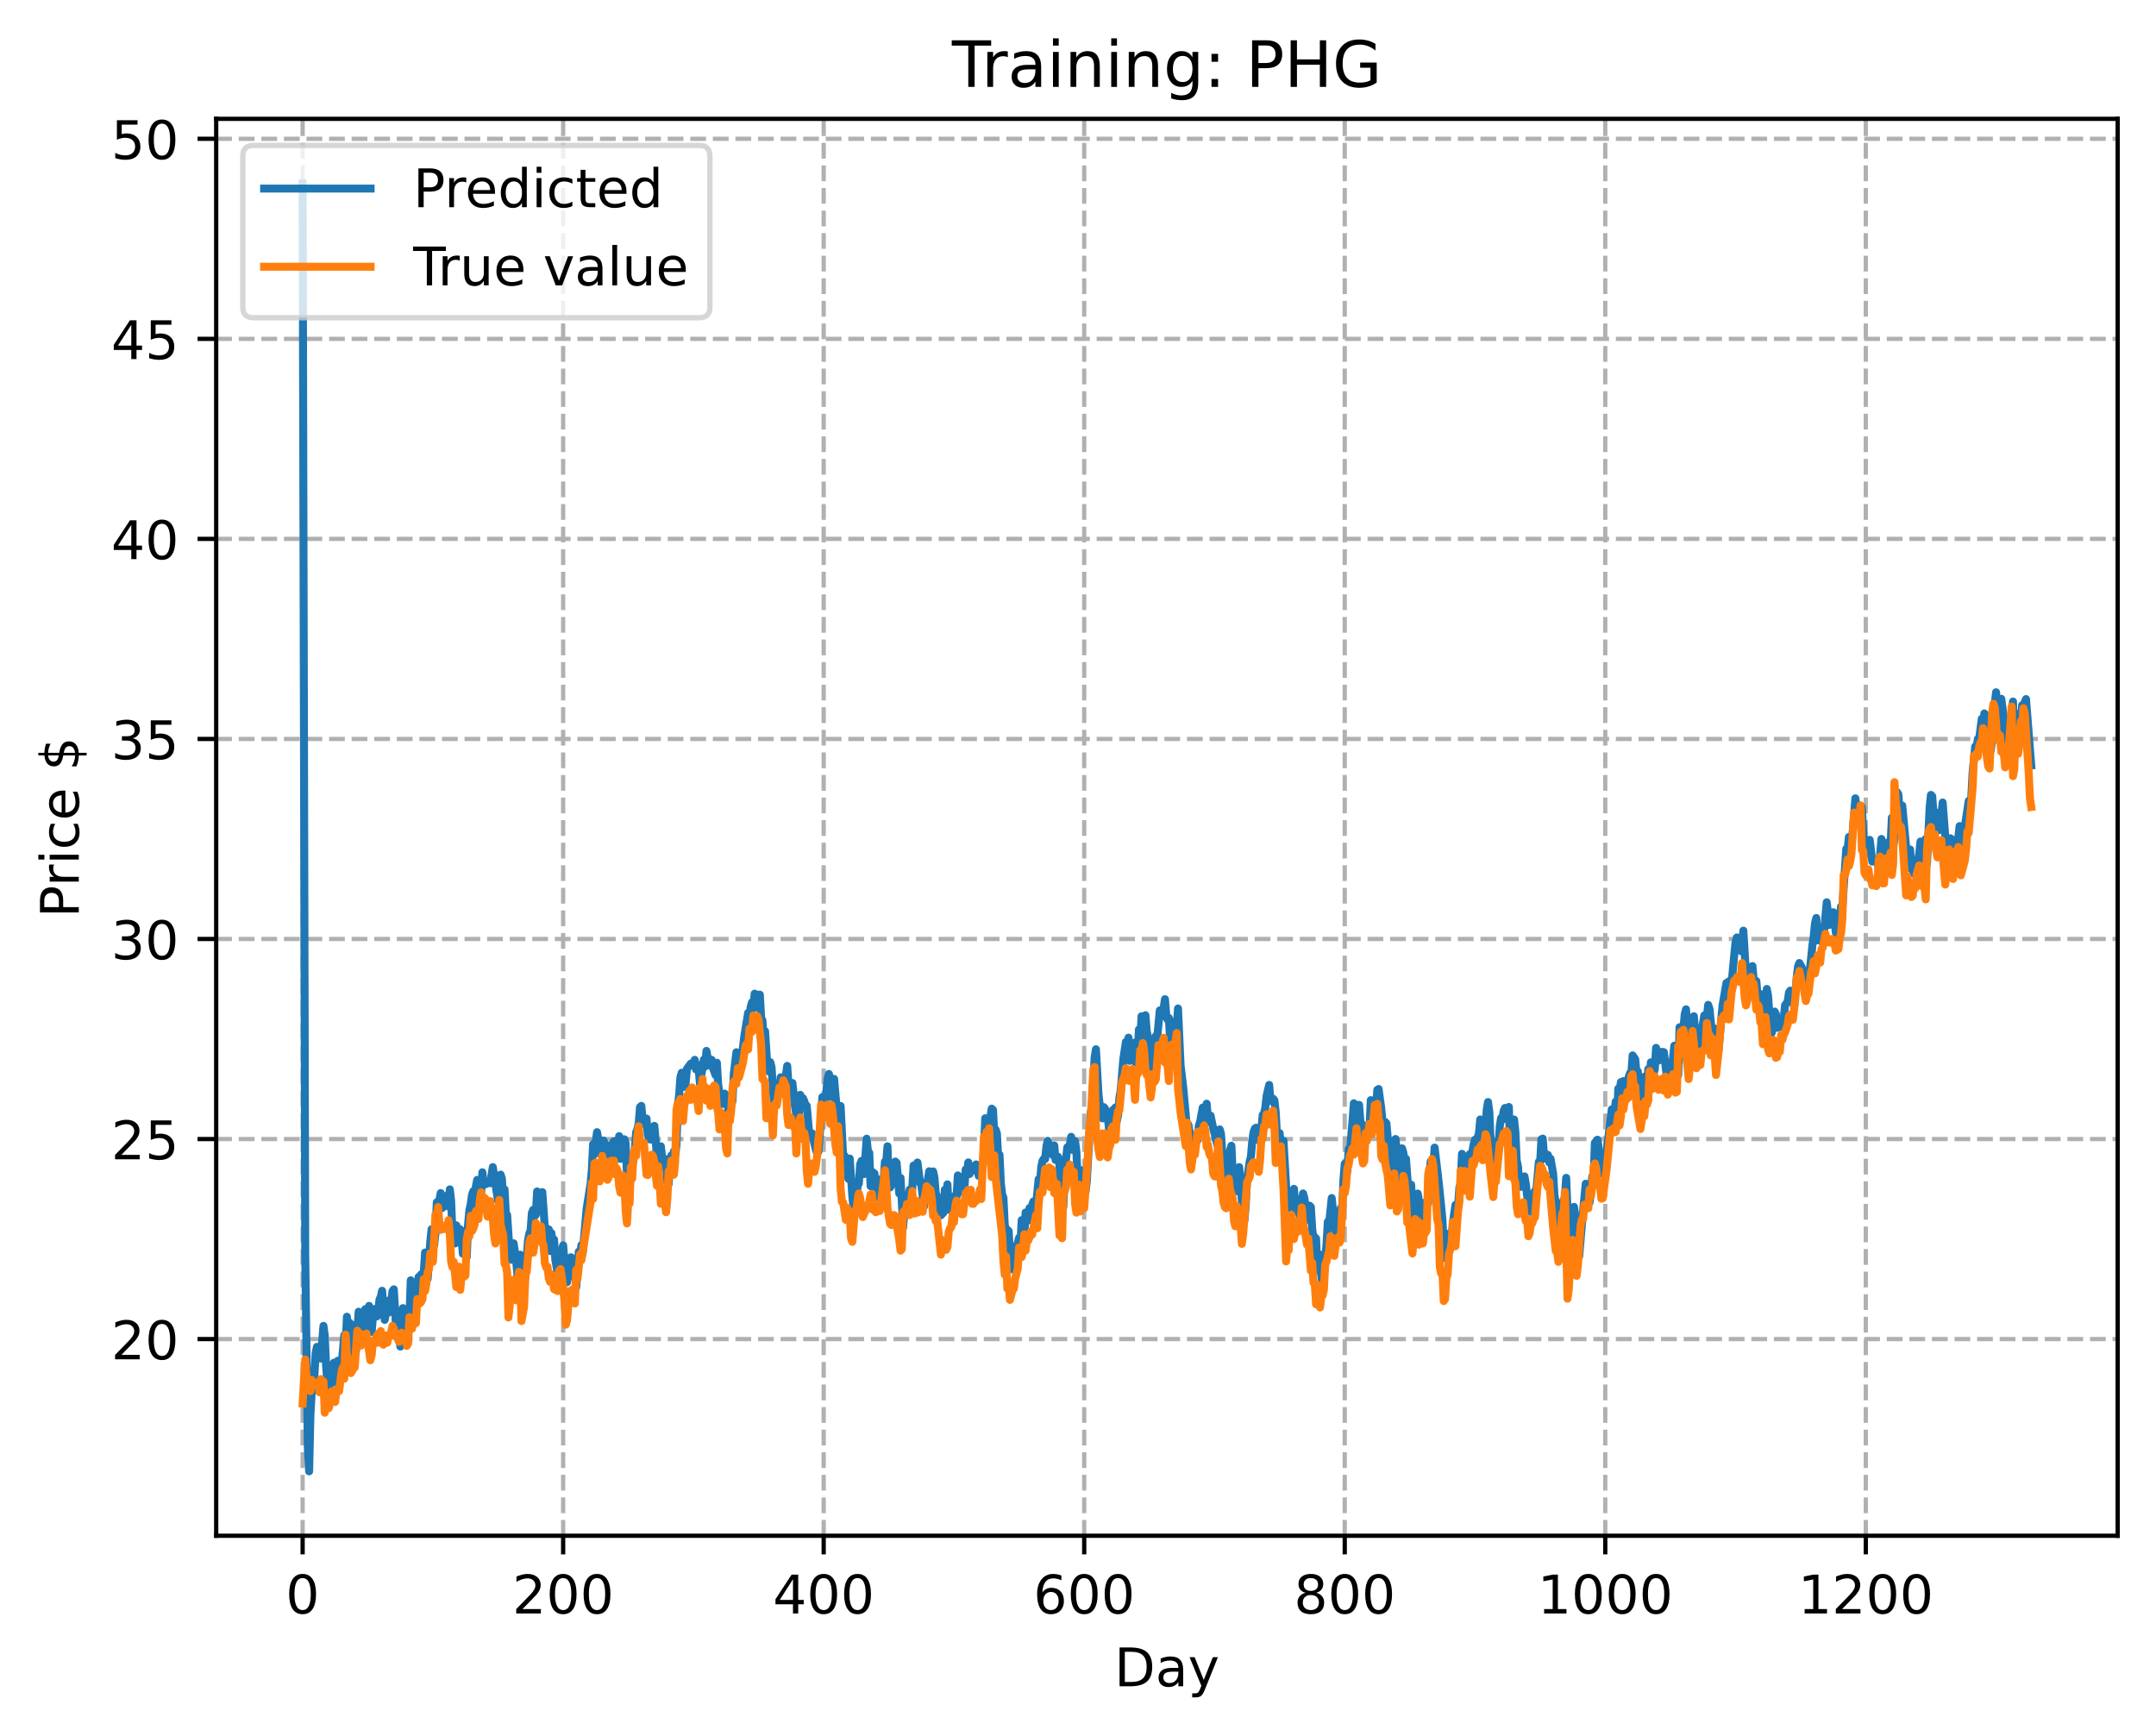 <?xml version="1.0" encoding="utf-8" standalone="no"?>
<!DOCTYPE svg PUBLIC "-//W3C//DTD SVG 1.1//EN"
  "http://www.w3.org/Graphics/SVG/1.1/DTD/svg11.dtd">
<!-- Created with matplotlib (https://matplotlib.org/) -->
<svg height="325.986pt" version="1.1" viewBox="0 0 404.923 325.986" width="404.923pt" xmlns="http://www.w3.org/2000/svg" xmlns:xlink="http://www.w3.org/1999/xlink">
 <defs>
  <style type="text/css">
*{stroke-linecap:butt;stroke-linejoin:round;}
  </style>
 </defs>
 <g id="figure_1">
  <g id="patch_1">
   <path d="M 0 325.986 
L 404.923 325.986 
L 404.923 0 
L 0 0 
z
" style="fill:#ffffff;"/>
  </g>
  <g id="axes_1">
   <g id="patch_2">
    <path d="M 40.603 288.43 
L 397.723 288.43 
L 397.723 22.318 
L 40.603 22.318 
z
" style="fill:#ffffff;"/>
   </g>
   <g id="matplotlib.axis_1">
    <g id="xtick_1">
     <g id="line2d_1">
      <path clip-path="url(#p07b0bb8795)" d="M 56.836 288.43 
L 56.836 22.318 
" style="fill:none;stroke:#b0b0b0;stroke-dasharray:2.96,1.28;stroke-dashoffset:0;stroke-width:0.8;"/>
     </g>
     <g id="line2d_2">
      <defs>
       <path d="M 0 0 
L 0 3.5 
" id="md4881539cb" style="stroke:#000000;stroke-width:0.8;"/>
      </defs>
      <g>
       <use style="stroke:#000000;stroke-width:0.8;" x="56.836" xlink:href="#md4881539cb" y="288.43"/>
      </g>
     </g>
     <g id="text_1">
      <!-- 0 -->
      <defs>
       <path d="M 31.781 66.406 
Q 24.172 66.406 20.328 58.906 
Q 16.5 51.422 16.5 36.375 
Q 16.5 21.391 20.328 13.891 
Q 24.172 6.391 31.781 6.391 
Q 39.453 6.391 43.281 13.891 
Q 47.125 21.391 47.125 36.375 
Q 47.125 51.422 43.281 58.906 
Q 39.453 66.406 31.781 66.406 
z
M 31.781 74.219 
Q 44.047 74.219 50.516 64.516 
Q 56.984 54.828 56.984 36.375 
Q 56.984 17.969 50.516 8.266 
Q 44.047 -1.422 31.781 -1.422 
Q 19.531 -1.422 13.062 8.266 
Q 6.594 17.969 6.594 36.375 
Q 6.594 54.828 13.062 64.516 
Q 19.531 74.219 31.781 74.219 
z
" id="DejaVuSans-48"/>
      </defs>
      <g transform="translate(53.655 303.029)scale(0.1 -0.1)">
       <use xlink:href="#DejaVuSans-48"/>
      </g>
     </g>
    </g>
    <g id="xtick_2">
     <g id="line2d_3">
      <path clip-path="url(#p07b0bb8795)" d="M 105.766 288.43 
L 105.766 22.318 
" style="fill:none;stroke:#b0b0b0;stroke-dasharray:2.96,1.28;stroke-dashoffset:0;stroke-width:0.8;"/>
     </g>
     <g id="line2d_4">
      <g>
       <use style="stroke:#000000;stroke-width:0.8;" x="105.766" xlink:href="#md4881539cb" y="288.43"/>
      </g>
     </g>
     <g id="text_2">
      <!-- 200 -->
      <defs>
       <path d="M 19.188 8.297 
L 53.609 8.297 
L 53.609 0 
L 7.328 0 
L 7.328 8.297 
Q 12.938 14.109 22.625 23.891 
Q 32.328 33.688 34.812 36.531 
Q 39.547 41.844 41.422 45.531 
Q 43.312 49.219 43.312 52.781 
Q 43.312 58.594 39.234 62.25 
Q 35.156 65.922 28.609 65.922 
Q 23.969 65.922 18.812 64.312 
Q 13.672 62.703 7.812 59.422 
L 7.812 69.391 
Q 13.766 71.781 18.938 73 
Q 24.125 74.219 28.422 74.219 
Q 39.75 74.219 46.484 68.547 
Q 53.219 62.891 53.219 53.422 
Q 53.219 48.922 51.531 44.891 
Q 49.859 40.875 45.406 35.406 
Q 44.188 33.984 37.641 27.219 
Q 31.109 20.453 19.188 8.297 
z
" id="DejaVuSans-50"/>
      </defs>
      <g transform="translate(96.223 303.029)scale(0.1 -0.1)">
       <use xlink:href="#DejaVuSans-50"/>
       <use x="63.623" xlink:href="#DejaVuSans-48"/>
       <use x="127.246" xlink:href="#DejaVuSans-48"/>
      </g>
     </g>
    </g>
    <g id="xtick_3">
     <g id="line2d_5">
      <path clip-path="url(#p07b0bb8795)" d="M 154.697 288.43 
L 154.697 22.318 
" style="fill:none;stroke:#b0b0b0;stroke-dasharray:2.96,1.28;stroke-dashoffset:0;stroke-width:0.8;"/>
     </g>
     <g id="line2d_6">
      <g>
       <use style="stroke:#000000;stroke-width:0.8;" x="154.697" xlink:href="#md4881539cb" y="288.43"/>
      </g>
     </g>
     <g id="text_3">
      <!-- 400 -->
      <defs>
       <path d="M 37.797 64.312 
L 12.891 25.391 
L 37.797 25.391 
z
M 35.203 72.906 
L 47.609 72.906 
L 47.609 25.391 
L 58.016 25.391 
L 58.016 17.188 
L 47.609 17.188 
L 47.609 0 
L 37.797 0 
L 37.797 17.188 
L 4.891 17.188 
L 4.891 26.703 
z
" id="DejaVuSans-52"/>
      </defs>
      <g transform="translate(145.153 303.029)scale(0.1 -0.1)">
       <use xlink:href="#DejaVuSans-52"/>
       <use x="63.623" xlink:href="#DejaVuSans-48"/>
       <use x="127.246" xlink:href="#DejaVuSans-48"/>
      </g>
     </g>
    </g>
    <g id="xtick_4">
     <g id="line2d_7">
      <path clip-path="url(#p07b0bb8795)" d="M 203.628 288.43 
L 203.628 22.318 
" style="fill:none;stroke:#b0b0b0;stroke-dasharray:2.96,1.28;stroke-dashoffset:0;stroke-width:0.8;"/>
     </g>
     <g id="line2d_8">
      <g>
       <use style="stroke:#000000;stroke-width:0.8;" x="203.628" xlink:href="#md4881539cb" y="288.43"/>
      </g>
     </g>
     <g id="text_4">
      <!-- 600 -->
      <defs>
       <path d="M 33.016 40.375 
Q 26.375 40.375 22.484 35.828 
Q 18.609 31.297 18.609 23.391 
Q 18.609 15.531 22.484 10.953 
Q 26.375 6.391 33.016 6.391 
Q 39.656 6.391 43.531 10.953 
Q 47.406 15.531 47.406 23.391 
Q 47.406 31.297 43.531 35.828 
Q 39.656 40.375 33.016 40.375 
z
M 52.594 71.297 
L 52.594 62.312 
Q 48.875 64.062 45.094 64.984 
Q 41.312 65.922 37.594 65.922 
Q 27.828 65.922 22.672 59.328 
Q 17.531 52.734 16.797 39.406 
Q 19.672 43.656 24.016 45.922 
Q 28.375 48.188 33.594 48.188 
Q 44.578 48.188 50.953 41.516 
Q 57.328 34.859 57.328 23.391 
Q 57.328 12.156 50.688 5.359 
Q 44.047 -1.422 33.016 -1.422 
Q 20.359 -1.422 13.672 8.266 
Q 6.984 17.969 6.984 36.375 
Q 6.984 53.656 15.188 63.938 
Q 23.391 74.219 37.203 74.219 
Q 40.922 74.219 44.703 73.484 
Q 48.484 72.75 52.594 71.297 
z
" id="DejaVuSans-54"/>
      </defs>
      <g transform="translate(194.084 303.029)scale(0.1 -0.1)">
       <use xlink:href="#DejaVuSans-54"/>
       <use x="63.623" xlink:href="#DejaVuSans-48"/>
       <use x="127.246" xlink:href="#DejaVuSans-48"/>
      </g>
     </g>
    </g>
    <g id="xtick_5">
     <g id="line2d_9">
      <path clip-path="url(#p07b0bb8795)" d="M 252.558 288.43 
L 252.558 22.318 
" style="fill:none;stroke:#b0b0b0;stroke-dasharray:2.96,1.28;stroke-dashoffset:0;stroke-width:0.8;"/>
     </g>
     <g id="line2d_10">
      <g>
       <use style="stroke:#000000;stroke-width:0.8;" x="252.558" xlink:href="#md4881539cb" y="288.43"/>
      </g>
     </g>
     <g id="text_5">
      <!-- 800 -->
      <defs>
       <path d="M 31.781 34.625 
Q 24.75 34.625 20.719 30.859 
Q 16.703 27.094 16.703 20.516 
Q 16.703 13.922 20.719 10.156 
Q 24.75 6.391 31.781 6.391 
Q 38.812 6.391 42.859 10.172 
Q 46.922 13.969 46.922 20.516 
Q 46.922 27.094 42.891 30.859 
Q 38.875 34.625 31.781 34.625 
z
M 21.922 38.812 
Q 15.578 40.375 12.031 44.719 
Q 8.5 49.078 8.5 55.328 
Q 8.5 64.062 14.719 69.141 
Q 20.953 74.219 31.781 74.219 
Q 42.672 74.219 48.875 69.141 
Q 55.078 64.062 55.078 55.328 
Q 55.078 49.078 51.531 44.719 
Q 48 40.375 41.703 38.812 
Q 48.828 37.156 52.797 32.312 
Q 56.781 27.484 56.781 20.516 
Q 56.781 9.906 50.312 4.234 
Q 43.844 -1.422 31.781 -1.422 
Q 19.734 -1.422 13.25 4.234 
Q 6.781 9.906 6.781 20.516 
Q 6.781 27.484 10.781 32.312 
Q 14.797 37.156 21.922 38.812 
z
M 18.312 54.391 
Q 18.312 48.734 21.844 45.562 
Q 25.391 42.391 31.781 42.391 
Q 38.141 42.391 41.719 45.562 
Q 45.312 48.734 45.312 54.391 
Q 45.312 60.062 41.719 63.234 
Q 38.141 66.406 31.781 66.406 
Q 25.391 66.406 21.844 63.234 
Q 18.312 60.062 18.312 54.391 
z
" id="DejaVuSans-56"/>
      </defs>
      <g transform="translate(243.015 303.029)scale(0.1 -0.1)">
       <use xlink:href="#DejaVuSans-56"/>
       <use x="63.623" xlink:href="#DejaVuSans-48"/>
       <use x="127.246" xlink:href="#DejaVuSans-48"/>
      </g>
     </g>
    </g>
    <g id="xtick_6">
     <g id="line2d_11">
      <path clip-path="url(#p07b0bb8795)" d="M 301.489 288.43 
L 301.489 22.318 
" style="fill:none;stroke:#b0b0b0;stroke-dasharray:2.96,1.28;stroke-dashoffset:0;stroke-width:0.8;"/>
     </g>
     <g id="line2d_12">
      <g>
       <use style="stroke:#000000;stroke-width:0.8;" x="301.489" xlink:href="#md4881539cb" y="288.43"/>
      </g>
     </g>
     <g id="text_6">
      <!-- 1000 -->
      <defs>
       <path d="M 12.406 8.297 
L 28.516 8.297 
L 28.516 63.922 
L 10.984 60.406 
L 10.984 69.391 
L 28.422 72.906 
L 38.281 72.906 
L 38.281 8.297 
L 54.391 8.297 
L 54.391 0 
L 12.406 0 
z
" id="DejaVuSans-49"/>
      </defs>
      <g transform="translate(288.764 303.029)scale(0.1 -0.1)">
       <use xlink:href="#DejaVuSans-49"/>
       <use x="63.623" xlink:href="#DejaVuSans-48"/>
       <use x="127.246" xlink:href="#DejaVuSans-48"/>
       <use x="190.869" xlink:href="#DejaVuSans-48"/>
      </g>
     </g>
    </g>
    <g id="xtick_7">
     <g id="line2d_13">
      <path clip-path="url(#p07b0bb8795)" d="M 350.419 288.43 
L 350.419 22.318 
" style="fill:none;stroke:#b0b0b0;stroke-dasharray:2.96,1.28;stroke-dashoffset:0;stroke-width:0.8;"/>
     </g>
     <g id="line2d_14">
      <g>
       <use style="stroke:#000000;stroke-width:0.8;" x="350.419" xlink:href="#md4881539cb" y="288.43"/>
      </g>
     </g>
     <g id="text_7">
      <!-- 1200 -->
      <g transform="translate(337.694 303.029)scale(0.1 -0.1)">
       <use xlink:href="#DejaVuSans-49"/>
       <use x="63.623" xlink:href="#DejaVuSans-50"/>
       <use x="127.246" xlink:href="#DejaVuSans-48"/>
       <use x="190.869" xlink:href="#DejaVuSans-48"/>
      </g>
     </g>
    </g>
    <g id="text_8">
     <!-- Day -->
     <defs>
      <path d="M 19.672 64.797 
L 19.672 8.109 
L 31.594 8.109 
Q 46.688 8.109 53.688 14.938 
Q 60.688 21.781 60.688 36.531 
Q 60.688 51.172 53.688 57.984 
Q 46.688 64.797 31.594 64.797 
z
M 9.812 72.906 
L 30.078 72.906 
Q 51.266 72.906 61.172 64.094 
Q 71.094 55.281 71.094 36.531 
Q 71.094 17.672 61.125 8.828 
Q 51.172 0 30.078 0 
L 9.812 0 
z
" id="DejaVuSans-68"/>
      <path d="M 34.281 27.484 
Q 23.391 27.484 19.188 25 
Q 14.984 22.516 14.984 16.5 
Q 14.984 11.719 18.141 8.906 
Q 21.297 6.109 26.703 6.109 
Q 34.188 6.109 38.703 11.406 
Q 43.219 16.703 43.219 25.484 
L 43.219 27.484 
z
M 52.203 31.203 
L 52.203 0 
L 43.219 0 
L 43.219 8.297 
Q 40.141 3.328 35.547 0.953 
Q 30.953 -1.422 24.312 -1.422 
Q 15.922 -1.422 10.953 3.297 
Q 6 8.016 6 15.922 
Q 6 25.141 12.172 29.828 
Q 18.359 34.516 30.609 34.516 
L 43.219 34.516 
L 43.219 35.406 
Q 43.219 41.609 39.141 45 
Q 35.062 48.391 27.688 48.391 
Q 23 48.391 18.547 47.266 
Q 14.109 46.141 10.016 43.891 
L 10.016 52.203 
Q 14.938 54.109 19.578 55.047 
Q 24.219 56 28.609 56 
Q 40.484 56 46.344 49.844 
Q 52.203 43.703 52.203 31.203 
z
" id="DejaVuSans-97"/>
      <path d="M 32.172 -5.078 
Q 28.375 -14.844 24.75 -17.812 
Q 21.141 -20.797 15.094 -20.797 
L 7.906 -20.797 
L 7.906 -13.281 
L 13.188 -13.281 
Q 16.891 -13.281 18.938 -11.516 
Q 21 -9.766 23.484 -3.219 
L 25.094 0.875 
L 2.984 54.688 
L 12.5 54.688 
L 29.594 11.922 
L 46.688 54.688 
L 56.203 54.688 
z
" id="DejaVuSans-121"/>
     </defs>
     <g transform="translate(209.29 316.707)scale(0.1 -0.1)">
      <use xlink:href="#DejaVuSans-68"/>
      <use x="77.002" xlink:href="#DejaVuSans-97"/>
      <use x="138.281" xlink:href="#DejaVuSans-121"/>
     </g>
    </g>
   </g>
   <g id="matplotlib.axis_2">
    <g id="ytick_1">
     <g id="line2d_15">
      <path clip-path="url(#p07b0bb8795)" d="M 40.603 251.497 
L 397.723 251.497 
" style="fill:none;stroke:#b0b0b0;stroke-dasharray:2.96,1.28;stroke-dashoffset:0;stroke-width:0.8;"/>
     </g>
     <g id="line2d_16">
      <defs>
       <path d="M 0 0 
L -3.5 0 
" id="m5f2cc215fa" style="stroke:#000000;stroke-width:0.8;"/>
      </defs>
      <g>
       <use style="stroke:#000000;stroke-width:0.8;" x="40.603" xlink:href="#m5f2cc215fa" y="251.497"/>
      </g>
     </g>
     <g id="text_9">
      <!-- 20 -->
      <g transform="translate(20.878 255.297)scale(0.1 -0.1)">
       <use xlink:href="#DejaVuSans-50"/>
       <use x="63.623" xlink:href="#DejaVuSans-48"/>
      </g>
     </g>
    </g>
    <g id="ytick_2">
     <g id="line2d_17">
      <path clip-path="url(#p07b0bb8795)" d="M 40.603 213.926 
L 397.723 213.926 
" style="fill:none;stroke:#b0b0b0;stroke-dasharray:2.96,1.28;stroke-dashoffset:0;stroke-width:0.8;"/>
     </g>
     <g id="line2d_18">
      <g>
       <use style="stroke:#000000;stroke-width:0.8;" x="40.603" xlink:href="#m5f2cc215fa" y="213.926"/>
      </g>
     </g>
     <g id="text_10">
      <!-- 25 -->
      <defs>
       <path d="M 10.797 72.906 
L 49.516 72.906 
L 49.516 64.594 
L 19.828 64.594 
L 19.828 46.734 
Q 21.969 47.469 24.109 47.828 
Q 26.266 48.188 28.422 48.188 
Q 40.625 48.188 47.75 41.5 
Q 54.891 34.812 54.891 23.391 
Q 54.891 11.625 47.562 5.094 
Q 40.234 -1.422 26.906 -1.422 
Q 22.312 -1.422 17.547 -0.641 
Q 12.797 0.141 7.719 1.703 
L 7.719 11.625 
Q 12.109 9.234 16.797 8.062 
Q 21.484 6.891 26.703 6.891 
Q 35.156 6.891 40.078 11.328 
Q 45.016 15.766 45.016 23.391 
Q 45.016 31 40.078 35.438 
Q 35.156 39.891 26.703 39.891 
Q 22.75 39.891 18.812 39.016 
Q 14.891 38.141 10.797 36.281 
z
" id="DejaVuSans-53"/>
      </defs>
      <g transform="translate(20.878 217.726)scale(0.1 -0.1)">
       <use xlink:href="#DejaVuSans-50"/>
       <use x="63.623" xlink:href="#DejaVuSans-53"/>
      </g>
     </g>
    </g>
    <g id="ytick_3">
     <g id="line2d_19">
      <path clip-path="url(#p07b0bb8795)" d="M 40.603 176.355 
L 397.723 176.355 
" style="fill:none;stroke:#b0b0b0;stroke-dasharray:2.96,1.28;stroke-dashoffset:0;stroke-width:0.8;"/>
     </g>
     <g id="line2d_20">
      <g>
       <use style="stroke:#000000;stroke-width:0.8;" x="40.603" xlink:href="#m5f2cc215fa" y="176.355"/>
      </g>
     </g>
     <g id="text_11">
      <!-- 30 -->
      <defs>
       <path d="M 40.578 39.312 
Q 47.656 37.797 51.625 33 
Q 55.609 28.219 55.609 21.188 
Q 55.609 10.406 48.188 4.484 
Q 40.766 -1.422 27.094 -1.422 
Q 22.516 -1.422 17.656 -0.516 
Q 12.797 0.391 7.625 2.203 
L 7.625 11.719 
Q 11.719 9.328 16.594 8.109 
Q 21.484 6.891 26.812 6.891 
Q 36.078 6.891 40.938 10.547 
Q 45.797 14.203 45.797 21.188 
Q 45.797 27.641 41.281 31.266 
Q 36.766 34.906 28.719 34.906 
L 20.219 34.906 
L 20.219 43.016 
L 29.109 43.016 
Q 36.375 43.016 40.234 45.922 
Q 44.094 48.828 44.094 54.297 
Q 44.094 59.906 40.109 62.906 
Q 36.141 65.922 28.719 65.922 
Q 24.656 65.922 20.016 65.031 
Q 15.375 64.156 9.812 62.312 
L 9.812 71.094 
Q 15.438 72.656 20.344 73.438 
Q 25.25 74.219 29.594 74.219 
Q 40.828 74.219 47.359 69.109 
Q 53.906 64.016 53.906 55.328 
Q 53.906 49.266 50.438 45.094 
Q 46.969 40.922 40.578 39.312 
z
" id="DejaVuSans-51"/>
      </defs>
      <g transform="translate(20.878 180.155)scale(0.1 -0.1)">
       <use xlink:href="#DejaVuSans-51"/>
       <use x="63.623" xlink:href="#DejaVuSans-48"/>
      </g>
     </g>
    </g>
    <g id="ytick_4">
     <g id="line2d_21">
      <path clip-path="url(#p07b0bb8795)" d="M 40.603 138.784 
L 397.723 138.784 
" style="fill:none;stroke:#b0b0b0;stroke-dasharray:2.96,1.28;stroke-dashoffset:0;stroke-width:0.8;"/>
     </g>
     <g id="line2d_22">
      <g>
       <use style="stroke:#000000;stroke-width:0.8;" x="40.603" xlink:href="#m5f2cc215fa" y="138.784"/>
      </g>
     </g>
     <g id="text_12">
      <!-- 35 -->
      <g transform="translate(20.878 142.583)scale(0.1 -0.1)">
       <use xlink:href="#DejaVuSans-51"/>
       <use x="63.623" xlink:href="#DejaVuSans-53"/>
      </g>
     </g>
    </g>
    <g id="ytick_5">
     <g id="line2d_23">
      <path clip-path="url(#p07b0bb8795)" d="M 40.603 101.213 
L 397.723 101.213 
" style="fill:none;stroke:#b0b0b0;stroke-dasharray:2.96,1.28;stroke-dashoffset:0;stroke-width:0.8;"/>
     </g>
     <g id="line2d_24">
      <g>
       <use style="stroke:#000000;stroke-width:0.8;" x="40.603" xlink:href="#m5f2cc215fa" y="101.213"/>
      </g>
     </g>
     <g id="text_13">
      <!-- 40 -->
      <g transform="translate(20.878 105.012)scale(0.1 -0.1)">
       <use xlink:href="#DejaVuSans-52"/>
       <use x="63.623" xlink:href="#DejaVuSans-48"/>
      </g>
     </g>
    </g>
    <g id="ytick_6">
     <g id="line2d_25">
      <path clip-path="url(#p07b0bb8795)" d="M 40.603 63.642 
L 397.723 63.642 
" style="fill:none;stroke:#b0b0b0;stroke-dasharray:2.96,1.28;stroke-dashoffset:0;stroke-width:0.8;"/>
     </g>
     <g id="line2d_26">
      <g>
       <use style="stroke:#000000;stroke-width:0.8;" x="40.603" xlink:href="#m5f2cc215fa" y="63.642"/>
      </g>
     </g>
     <g id="text_14">
      <!-- 45 -->
      <g transform="translate(20.878 67.441)scale(0.1 -0.1)">
       <use xlink:href="#DejaVuSans-52"/>
       <use x="63.623" xlink:href="#DejaVuSans-53"/>
      </g>
     </g>
    </g>
    <g id="ytick_7">
     <g id="line2d_27">
      <path clip-path="url(#p07b0bb8795)" d="M 40.603 26.071 
L 397.723 26.071 
" style="fill:none;stroke:#b0b0b0;stroke-dasharray:2.96,1.28;stroke-dashoffset:0;stroke-width:0.8;"/>
     </g>
     <g id="line2d_28">
      <g>
       <use style="stroke:#000000;stroke-width:0.8;" x="40.603" xlink:href="#m5f2cc215fa" y="26.071"/>
      </g>
     </g>
     <g id="text_15">
      <!-- 50 -->
      <g transform="translate(20.878 29.87)scale(0.1 -0.1)">
       <use xlink:href="#DejaVuSans-53"/>
       <use x="63.623" xlink:href="#DejaVuSans-48"/>
      </g>
     </g>
    </g>
    <g id="text_16">
     <!-- Price $ -->
     <defs>
      <path d="M 19.672 64.797 
L 19.672 37.406 
L 32.078 37.406 
Q 38.969 37.406 42.719 40.969 
Q 46.484 44.531 46.484 51.125 
Q 46.484 57.672 42.719 61.234 
Q 38.969 64.797 32.078 64.797 
z
M 9.812 72.906 
L 32.078 72.906 
Q 44.344 72.906 50.609 67.359 
Q 56.891 61.812 56.891 51.125 
Q 56.891 40.328 50.609 34.812 
Q 44.344 29.297 32.078 29.297 
L 19.672 29.297 
L 19.672 0 
L 9.812 0 
z
" id="DejaVuSans-80"/>
      <path d="M 41.109 46.297 
Q 39.594 47.172 37.812 47.578 
Q 36.031 48 33.891 48 
Q 26.266 48 22.188 43.047 
Q 18.109 38.094 18.109 28.812 
L 18.109 0 
L 9.078 0 
L 9.078 54.688 
L 18.109 54.688 
L 18.109 46.188 
Q 20.953 51.172 25.484 53.578 
Q 30.031 56 36.531 56 
Q 37.453 56 38.578 55.875 
Q 39.703 55.766 41.062 55.516 
z
" id="DejaVuSans-114"/>
      <path d="M 9.422 54.688 
L 18.406 54.688 
L 18.406 0 
L 9.422 0 
z
M 9.422 75.984 
L 18.406 75.984 
L 18.406 64.594 
L 9.422 64.594 
z
" id="DejaVuSans-105"/>
      <path d="M 48.781 52.594 
L 48.781 44.188 
Q 44.969 46.297 41.141 47.344 
Q 37.312 48.391 33.406 48.391 
Q 24.656 48.391 19.812 42.844 
Q 14.984 37.312 14.984 27.297 
Q 14.984 17.281 19.812 11.734 
Q 24.656 6.203 33.406 6.203 
Q 37.312 6.203 41.141 7.25 
Q 44.969 8.297 48.781 10.406 
L 48.781 2.094 
Q 45.016 0.344 40.984 -0.531 
Q 36.969 -1.422 32.422 -1.422 
Q 20.062 -1.422 12.781 6.344 
Q 5.516 14.109 5.516 27.297 
Q 5.516 40.672 12.859 48.328 
Q 20.219 56 33.016 56 
Q 37.156 56 41.109 55.141 
Q 45.062 54.297 48.781 52.594 
z
" id="DejaVuSans-99"/>
      <path d="M 56.203 29.594 
L 56.203 25.203 
L 14.891 25.203 
Q 15.484 15.922 20.484 11.062 
Q 25.484 6.203 34.422 6.203 
Q 39.594 6.203 44.453 7.469 
Q 49.312 8.734 54.109 11.281 
L 54.109 2.781 
Q 49.266 0.734 44.188 -0.344 
Q 39.109 -1.422 33.891 -1.422 
Q 20.797 -1.422 13.156 6.188 
Q 5.516 13.812 5.516 26.812 
Q 5.516 40.234 12.766 48.109 
Q 20.016 56 32.328 56 
Q 43.359 56 49.781 48.891 
Q 56.203 41.797 56.203 29.594 
z
M 47.219 32.234 
Q 47.125 39.594 43.094 43.984 
Q 39.062 48.391 32.422 48.391 
Q 24.906 48.391 20.391 44.141 
Q 15.875 39.891 15.188 32.172 
z
" id="DejaVuSans-101"/>
      <path id="DejaVuSans-32"/>
      <path d="M 33.797 -14.703 
L 28.906 -14.703 
L 28.859 0 
Q 23.734 0.094 18.609 1.188 
Q 13.484 2.297 8.297 4.5 
L 8.297 13.281 
Q 13.281 10.156 18.375 8.562 
Q 23.484 6.984 28.906 6.938 
L 28.906 29.203 
Q 18.109 30.953 13.203 35.156 
Q 8.297 39.359 8.297 46.688 
Q 8.297 54.641 13.625 59.219 
Q 18.953 63.812 28.906 64.5 
L 28.906 75.984 
L 33.797 75.984 
L 33.797 64.656 
Q 38.328 64.453 42.578 63.688 
Q 46.828 62.938 50.875 61.625 
L 50.875 53.078 
Q 46.828 55.125 42.547 56.25 
Q 38.281 57.375 33.797 57.562 
L 33.797 36.719 
Q 44.875 35.016 50.094 30.609 
Q 55.328 26.219 55.328 18.609 
Q 55.328 10.359 49.781 5.594 
Q 44.234 0.828 33.797 0.094 
z
M 28.906 37.594 
L 28.906 57.625 
Q 23.25 56.984 20.266 54.391 
Q 17.281 51.812 17.281 47.516 
Q 17.281 43.312 20.031 40.969 
Q 22.797 38.625 28.906 37.594 
z
M 33.797 28.219 
L 33.797 7.078 
Q 39.984 7.906 43.141 10.594 
Q 46.297 13.281 46.297 17.672 
Q 46.297 21.969 43.281 24.5 
Q 40.281 27.047 33.797 28.219 
z
" id="DejaVuSans-36"/>
     </defs>
     <g transform="translate(14.798 172.342)rotate(-90)scale(0.1 -0.1)">
      <use xlink:href="#DejaVuSans-80"/>
      <use x="58.553" xlink:href="#DejaVuSans-114"/>
      <use x="99.666" xlink:href="#DejaVuSans-105"/>
      <use x="127.449" xlink:href="#DejaVuSans-99"/>
      <use x="182.43" xlink:href="#DejaVuSans-101"/>
      <use x="243.953" xlink:href="#DejaVuSans-32"/>
      <use x="275.74" xlink:href="#DejaVuSans-36"/>
     </g>
    </g>
   </g>
   <g id="line2d_29">
    <path clip-path="url(#p07b0bb8795)" d="M 56.836 34.414 
L 57.325 235.717 
L 57.814 271.952 
L 58.059 276.334 
L 58.304 265.601 
L 58.793 257.363 
L 59.038 258.523 
L 59.282 254.114 
L 59.527 252.96 
L 59.772 253.131 
L 60.016 253.906 
L 60.261 255.155 
L 60.75 249.02 
L 60.995 250.821 
L 61.24 256.533 
L 61.484 259.629 
L 61.729 261.157 
L 61.974 259.861 
L 62.218 257.758 
L 62.708 255.932 
L 62.952 259.592 
L 63.197 256.682 
L 63.441 255.565 
L 63.686 256.12 
L 63.931 258.693 
L 64.665 250.742 
L 64.909 252.882 
L 65.154 247.297 
L 65.399 251.431 
L 65.643 248.407 
L 66.133 255.353 
L 66.377 253.814 
L 66.622 248.859 
L 66.867 253.624 
L 67.356 246.362 
L 67.601 248.369 
L 67.845 248.992 
L 68.09 251.674 
L 68.335 247.672 
L 68.579 245.898 
L 68.824 247.029 
L 69.069 249.438 
L 69.313 245.262 
L 69.558 248.451 
L 69.802 250.138 
L 70.047 247.264 
L 70.292 245.852 
L 70.781 247.226 
L 71.026 246.562 
L 71.27 244.072 
L 71.515 243.57 
L 71.76 242.426 
L 72.249 247.887 
L 72.494 246.406 
L 72.738 245.846 
L 72.983 246.536 
L 73.228 244.137 
L 73.472 244.594 
L 73.717 242.479 
L 73.962 242.153 
L 74.451 250.26 
L 74.696 250.375 
L 74.94 248.901 
L 75.185 252.905 
L 75.674 245.68 
L 75.919 248.246 
L 76.163 247.43 
L 76.408 245.886 
L 76.653 245.928 
L 76.897 247.486 
L 77.142 240.457 
L 77.387 244.298 
L 77.631 244.927 
L 77.876 244.21 
L 78.365 244.236 
L 78.61 239.855 
L 78.855 239.699 
L 79.099 239.342 
L 79.344 240.083 
L 79.589 238.99 
L 79.833 235.237 
L 80.078 237.211 
L 80.323 240.147 
L 80.812 233.21 
L 81.056 230.869 
L 81.301 231.536 
L 81.546 233.838 
L 81.79 231.524 
L 82.035 225.81 
L 82.28 225.736 
L 82.524 225.363 
L 82.769 224.073 
L 83.014 226.912 
L 83.258 226.643 
L 83.503 224.986 
L 83.748 226.431 
L 83.992 224.522 
L 84.237 226.598 
L 84.482 223.374 
L 84.726 225.49 
L 84.971 231.37 
L 85.216 231.582 
L 85.46 233.537 
L 85.705 230.14 
L 85.95 233.107 
L 86.194 233.293 
L 86.439 230.887 
L 86.684 232.638 
L 86.928 235.463 
L 87.173 232.951 
L 87.417 234.011 
L 87.662 236.094 
L 87.907 229.998 
L 88.151 227.285 
L 88.396 226.221 
L 88.641 224.443 
L 88.885 223.728 
L 89.13 226.107 
L 89.375 222.86 
L 89.619 221.602 
L 89.864 223.032 
L 90.109 226.095 
L 90.353 224.175 
L 90.598 220.171 
L 90.843 222.57 
L 91.087 222.125 
L 91.332 222.354 
L 91.577 221.965 
L 91.821 221.927 
L 92.066 222.22 
L 92.555 219.197 
L 93.534 225.513 
L 94.023 220.61 
L 94.268 221.39 
L 94.512 225.953 
L 94.757 223.374 
L 95.002 227.948 
L 95.246 228.174 
L 95.736 235.523 
L 95.98 236.596 
L 96.47 233.512 
L 96.959 237.022 
L 97.204 239.711 
L 97.448 239.315 
L 97.693 235.652 
L 97.938 236.22 
L 98.182 240.338 
L 98.427 241.862 
L 98.672 239.418 
L 99.161 233.021 
L 99.405 231.707 
L 99.65 231.08 
L 99.895 227.785 
L 100.139 227.219 
L 100.384 228.453 
L 100.629 228.156 
L 100.873 223.77 
L 101.118 224.726 
L 101.363 226.196 
L 101.852 223.895 
L 102.341 230.765 
L 102.586 230.63 
L 102.831 231.626 
L 103.075 230.906 
L 103.32 234.96 
L 103.565 231.582 
L 103.809 234.058 
L 104.054 232.776 
L 104.299 236.625 
L 104.788 239.422 
L 105.032 237.373 
L 105.277 237.288 
L 105.522 234.919 
L 105.766 233.885 
L 106.256 239.965 
L 106.5 240.815 
L 106.99 237.794 
L 107.234 236.125 
L 107.479 238.651 
L 107.724 238.678 
L 107.968 238.522 
L 108.213 241.777 
L 108.702 235.072 
L 108.947 236.103 
L 109.192 233.857 
L 109.436 235.327 
L 110.17 227.038 
L 110.904 222.395 
L 111.149 219.809 
L 111.393 214.885 
L 111.638 216.742 
L 112.127 212.635 
L 112.372 213.95 
L 112.617 216.152 
L 112.861 216.854 
L 113.106 216.065 
L 113.351 214.212 
L 113.84 215.359 
L 114.085 215.161 
L 114.329 216.784 
L 114.574 217.308 
L 114.819 215.528 
L 115.063 214.711 
L 115.308 214.344 
L 115.553 214.769 
L 115.797 216.766 
L 116.287 213.379 
L 116.531 217.654 
L 116.776 214.56 
L 117.02 216.122 
L 117.265 213.969 
L 117.51 214.779 
L 117.754 220.784 
L 117.999 223.87 
L 118.488 221.06 
L 119.222 215.98 
L 119.467 212.691 
L 119.712 212.102 
L 119.956 210.982 
L 120.201 207.929 
L 120.446 207.699 
L 120.69 210.149 
L 120.935 211.093 
L 121.18 211.155 
L 121.424 210.081 
L 121.669 213.175 
L 121.914 213.932 
L 122.158 214.021 
L 122.648 211.696 
L 122.892 211.449 
L 123.626 219.959 
L 123.871 216.618 
L 124.115 215.286 
L 124.36 217.364 
L 124.605 218.119 
L 124.849 217.654 
L 125.094 218.604 
L 125.339 222.142 
L 125.583 222.366 
L 125.828 218.068 
L 126.073 217.042 
L 126.317 217.351 
L 126.562 216.243 
L 126.807 217.062 
L 127.051 215.071 
L 127.296 207.65 
L 127.541 205.761 
L 127.785 202.321 
L 128.03 201.476 
L 128.275 202.359 
L 128.519 204.12 
L 128.764 203.551 
L 129.008 200.757 
L 129.742 199.754 
L 129.987 200.098 
L 130.232 199.924 
L 130.476 199.055 
L 130.721 200.849 
L 130.966 199.982 
L 131.21 200.624 
L 131.455 203.553 
L 132.189 198.999 
L 132.434 200.307 
L 132.678 197.373 
L 133.168 200.08 
L 133.412 199.997 
L 133.657 199.051 
L 133.902 200.576 
L 134.391 201.925 
L 134.636 199.601 
L 134.88 203.658 
L 135.369 207.103 
L 135.614 207.353 
L 135.859 206.633 
L 136.103 205.399 
L 136.593 206.135 
L 136.837 209.123 
L 137.082 207.959 
L 137.327 207.629 
L 137.571 206.798 
L 137.816 201.66 
L 138.305 197.623 
L 138.55 199.89 
L 139.039 199.023 
L 139.284 198.889 
L 139.773 194.698 
L 140.507 190.233 
L 140.752 190.961 
L 140.996 189.071 
L 141.241 188.24 
L 141.486 189.421 
L 141.73 186.622 
L 141.975 188.547 
L 142.22 187.911 
L 142.464 186.818 
L 142.709 186.812 
L 142.954 191.233 
L 143.198 191.65 
L 143.443 195.189 
L 143.688 193.675 
L 144.177 201.078 
L 144.422 201.228 
L 144.666 199.491 
L 144.911 200.471 
L 145.4 208.024 
L 145.89 204.783 
L 146.134 204.623 
L 146.379 205.462 
L 146.624 202.323 
L 147.357 203.742 
L 147.847 200.191 
L 148.091 203.692 
L 148.336 205.217 
L 148.581 204.607 
L 148.825 203.399 
L 149.315 207.803 
L 149.804 210.869 
L 150.049 209.159 
L 150.293 205.628 
L 150.538 207.412 
L 150.783 206.243 
L 151.027 206.747 
L 151.272 207.519 
L 151.517 207.679 
L 152.006 213.253 
L 152.251 213.42 
L 152.495 212.851 
L 153.229 215.944 
L 153.474 216.653 
L 153.718 216.265 
L 154.208 209.988 
L 154.452 206.037 
L 154.942 207.486 
L 155.431 202.615 
L 155.676 201.707 
L 155.92 202.535 
L 156.165 206.026 
L 156.41 204.661 
L 156.654 202.633 
L 157.144 208.292 
L 157.388 211.629 
L 157.633 209.041 
L 157.878 207.724 
L 158.367 217.538 
L 158.612 217.059 
L 158.856 218.858 
L 159.101 219.004 
L 159.345 221.398 
L 159.59 217.597 
L 160.079 224.664 
L 160.324 227.09 
L 160.569 227.263 
L 160.813 226.093 
L 161.058 222.685 
L 161.303 222.311 
L 161.547 218.662 
L 161.792 218.039 
L 162.037 220.261 
L 162.281 220.505 
L 162.771 213.864 
L 163.015 216.328 
L 163.26 216.502 
L 163.505 222.777 
L 163.749 220.046 
L 164.239 220.409 
L 164.483 224.84 
L 164.728 221.4 
L 164.972 223.509 
L 165.462 222.291 
L 165.706 225.34 
L 166.196 218.18 
L 166.44 218.247 
L 166.685 215.29 
L 166.93 222.264 
L 167.174 223.011 
L 167.419 222.498 
L 168.153 218.155 
L 168.398 218.403 
L 168.887 224.145 
L 169.132 221.228 
L 169.621 230.538 
L 169.866 227.504 
L 170.11 226.291 
L 170.355 224.47 
L 170.6 225.18 
L 170.844 223.432 
L 171.089 224.532 
L 171.333 223.21 
L 171.578 218.898 
L 171.823 218.842 
L 172.067 219.55 
L 172.312 218.333 
L 172.801 222.123 
L 173.046 222.6 
L 173.535 226.613 
L 174.025 222.306 
L 174.269 221.518 
L 174.514 219.981 
L 174.759 221.574 
L 175.003 221.887 
L 175.248 220.008 
L 175.493 221.103 
L 175.737 224.047 
L 175.982 224.707 
L 176.227 226.055 
L 176.471 225.522 
L 176.716 228.249 
L 177.205 227.728 
L 177.45 223.444 
L 177.694 227.206 
L 177.939 222.441 
L 178.184 227.205 
L 178.428 226.391 
L 178.673 227.376 
L 178.918 226.938 
L 179.162 224.915 
L 179.407 224.51 
L 179.652 224.791 
L 179.896 220.758 
L 180.141 221.224 
L 180.386 223.85 
L 180.63 221.332 
L 180.875 223.304 
L 181.12 223.431 
L 181.364 219.652 
L 181.609 220.479 
L 181.854 218.318 
L 182.098 220.493 
L 182.343 219.672 
L 182.588 219.549 
L 182.832 219.829 
L 183.077 219.447 
L 183.321 218.692 
L 183.566 219.453 
L 183.811 220.839 
L 184.3 218.961 
L 184.545 219.325 
L 184.789 216.458 
L 185.034 210.025 
L 185.279 211.124 
L 185.523 210.374 
L 185.768 210.556 
L 186.013 209.712 
L 186.257 208.222 
L 186.502 208.472 
L 186.747 213.342 
L 186.991 212.159 
L 187.236 212.912 
L 187.481 217.631 
L 187.725 216.885 
L 187.97 222.218 
L 188.215 224.352 
L 188.459 224.94 
L 188.704 230.017 
L 188.948 231.165 
L 189.193 230.979 
L 189.438 231.195 
L 189.682 235.291 
L 189.927 235.161 
L 190.172 238.412 
L 190.661 235.263 
L 191.395 232.47 
L 191.64 233.808 
L 191.884 229.156 
L 192.129 231.206 
L 192.374 232.297 
L 192.618 227.723 
L 192.863 227.781 
L 193.108 229.232 
L 193.352 226.887 
L 193.597 228.997 
L 193.842 226.342 
L 194.086 225.651 
L 194.331 228.175 
L 194.575 226.489 
L 195.065 221.481 
L 195.309 222.463 
L 195.554 219.182 
L 195.799 218.015 
L 196.043 217.648 
L 196.288 217.693 
L 196.533 215.286 
L 196.777 214.271 
L 197.511 216.368 
L 197.756 216.954 
L 198.001 215.131 
L 198.245 217.86 
L 198.49 217.251 
L 198.735 217.265 
L 198.979 218.764 
L 199.224 223.479 
L 199.469 223.972 
L 199.713 226.635 
L 199.958 220.22 
L 200.447 215.482 
L 200.692 215.337 
L 200.936 214.974 
L 201.181 213.507 
L 201.426 215.956 
L 201.67 215.904 
L 201.915 214.328 
L 202.16 216.288 
L 202.404 221.987 
L 202.894 219.741 
L 203.383 223.452 
L 203.628 223.073 
L 203.872 223.805 
L 204.117 221.862 
L 204.851 208.976 
L 205.096 207.715 
L 205.585 198.585 
L 205.83 197.068 
L 206.319 205.687 
L 206.808 209.536 
L 207.053 210.049 
L 207.297 207.925 
L 207.542 208.217 
L 207.787 209.825 
L 208.031 209.638 
L 208.521 214.238 
L 209.01 208.473 
L 209.255 208.432 
L 209.499 207.996 
L 209.744 210.57 
L 209.989 209.481 
L 210.233 206.194 
L 210.478 204.796 
L 210.967 198.955 
L 211.457 195.684 
L 211.701 196.08 
L 211.946 194.891 
L 212.191 199.248 
L 212.435 198.162 
L 212.68 197.866 
L 212.924 195.934 
L 213.169 195.799 
L 213.414 200.274 
L 213.658 198.07 
L 213.903 193.361 
L 214.148 195.579 
L 214.392 190.87 
L 214.637 190.938 
L 214.882 191.542 
L 215.126 190.673 
L 215.371 193.709 
L 215.616 194.767 
L 216.35 200.859 
L 216.594 200.924 
L 217.084 194.565 
L 217.328 195.042 
L 217.818 189.767 
L 218.062 190.803 
L 218.307 190.877 
L 218.796 187.663 
L 219.041 190.837 
L 219.285 191.499 
L 219.53 191.189 
L 219.775 195.606 
L 220.019 195.677 
L 220.264 191.943 
L 220.509 191.872 
L 220.753 195.793 
L 220.998 193.246 
L 221.243 189.407 
L 221.732 200.151 
L 222.221 204.179 
L 222.955 212.182 
L 223.2 211.246 
L 223.445 212.808 
L 223.689 215.583 
L 223.934 216.759 
L 224.179 215.997 
L 224.423 214.755 
L 224.668 214.289 
L 224.912 214.137 
L 225.157 211.425 
L 225.402 210.65 
L 225.891 208.02 
L 226.136 209.158 
L 226.38 209.098 
L 226.625 207.288 
L 226.87 210.194 
L 227.114 210.714 
L 227.359 209.521 
L 227.848 211.886 
L 228.827 215.715 
L 229.072 212.117 
L 229.316 212.933 
L 229.561 216.804 
L 230.295 221.098 
L 230.539 222.579 
L 230.784 222.09 
L 231.029 215.995 
L 231.273 215.19 
L 231.518 220.329 
L 232.007 223.705 
L 232.252 223.715 
L 232.741 219.203 
L 233.475 228.534 
L 233.72 229.208 
L 233.965 226.298 
L 234.209 221.589 
L 234.699 218.189 
L 234.943 217.22 
L 235.188 214.213 
L 235.433 212.617 
L 235.677 211.956 
L 235.922 211.8 
L 236.167 214.086 
L 236.411 212.281 
L 236.656 212.332 
L 236.9 212.111 
L 237.145 209.398 
L 237.39 209.129 
L 237.634 208.089 
L 237.879 205.841 
L 238.368 203.762 
L 238.613 206.781 
L 238.858 206.651 
L 239.102 206.35 
L 239.347 206.652 
L 239.592 208.832 
L 239.836 213.26 
L 240.081 214.109 
L 240.326 212.818 
L 240.57 215.271 
L 240.815 215.182 
L 241.06 214.257 
L 241.794 227.071 
L 242.283 226.688 
L 242.527 225.63 
L 242.772 223.707 
L 243.017 223.28 
L 243.261 226.615 
L 243.506 227.585 
L 243.751 225.921 
L 243.995 226.098 
L 244.24 230.249 
L 244.485 225.678 
L 244.729 224.146 
L 244.974 225.01 
L 245.463 228.651 
L 245.708 229.105 
L 245.953 226.441 
L 246.197 226.693 
L 246.442 230.774 
L 246.687 232.642 
L 246.931 232.362 
L 247.176 232.614 
L 247.421 238.442 
L 247.665 235.502 
L 248.399 241.612 
L 248.644 236.12 
L 248.888 236.213 
L 249.133 233.792 
L 249.378 229.455 
L 249.622 229.778 
L 250.112 225.009 
L 250.601 229.809 
L 250.846 231.438 
L 251.09 232.073 
L 251.824 226.88 
L 252.069 227.6 
L 252.314 221.52 
L 252.558 218.564 
L 253.048 220.029 
L 253.292 215.812 
L 253.537 216.097 
L 254.026 210.425 
L 254.271 207.211 
L 254.515 212.144 
L 254.76 212.09 
L 255.005 207.868 
L 255.249 207.51 
L 255.494 210.571 
L 255.739 211.197 
L 255.983 211.315 
L 256.228 214.763 
L 256.473 214.352 
L 256.717 211.598 
L 256.962 211.629 
L 257.207 211.845 
L 257.451 206.621 
L 257.696 207.606 
L 257.941 211.184 
L 258.185 210.566 
L 258.43 208.261 
L 258.675 204.7 
L 258.919 204.529 
L 259.409 208.125 
L 259.653 210.636 
L 259.898 210.798 
L 260.143 210.711 
L 260.387 210.977 
L 260.632 213.719 
L 260.876 214.757 
L 261.366 219.239 
L 261.61 219.473 
L 262.1 213.918 
L 262.344 216.191 
L 262.834 222.594 
L 263.323 215.671 
L 263.568 216.499 
L 263.812 218.691 
L 264.057 217.627 
L 264.546 224.149 
L 264.791 225.687 
L 265.036 222.507 
L 265.28 227.878 
L 265.525 229.448 
L 265.77 230.223 
L 266.014 224.432 
L 266.259 224.171 
L 266.503 225.54 
L 266.748 228.4 
L 266.993 228.589 
L 267.237 226.189 
L 267.482 225.916 
L 267.727 226.494 
L 267.971 225.89 
L 268.216 226.008 
L 268.461 220.497 
L 268.705 218.116 
L 268.95 217.863 
L 269.195 218.968 
L 269.439 215.538 
L 270.173 221.751 
L 270.663 226.523 
L 270.907 229.101 
L 271.152 234.231 
L 271.397 234.431 
L 271.641 236.39 
L 271.886 231.738 
L 272.375 232.94 
L 272.62 232.927 
L 272.864 229.661 
L 273.354 226.305 
L 273.598 228.784 
L 273.843 226.451 
L 274.088 222.99 
L 274.332 222.373 
L 274.577 216.71 
L 274.822 217.2 
L 275.066 220.875 
L 275.311 219.969 
L 275.556 217.782 
L 275.8 219.642 
L 276.045 216.746 
L 276.29 217.616 
L 276.779 214.857 
L 277.024 214.049 
L 277.268 216.171 
L 277.513 213.689 
L 277.758 212.87 
L 278.002 210.251 
L 278.247 212.742 
L 278.491 210.979 
L 278.736 211.795 
L 278.981 212.178 
L 279.225 208.426 
L 279.47 206.976 
L 279.715 208.841 
L 279.959 214.349 
L 280.204 214.652 
L 280.693 218.287 
L 280.938 217.086 
L 281.183 214.397 
L 281.427 215.522 
L 281.672 211.557 
L 281.917 209.984 
L 282.161 210.291 
L 282.406 208.639 
L 282.651 208.094 
L 282.895 209.008 
L 283.14 209.361 
L 283.385 207.905 
L 283.629 216.016 
L 283.874 214.629 
L 284.363 210.261 
L 284.608 212.61 
L 284.852 217.935 
L 285.097 219.094 
L 285.342 222.46 
L 285.586 222.914 
L 285.831 221.234 
L 286.076 222.2 
L 286.32 220.944 
L 286.565 222.406 
L 287.054 226.624 
L 287.544 227.59 
L 288.033 224.225 
L 288.278 223.694 
L 288.522 223.847 
L 289.012 218.204 
L 289.256 218.282 
L 289.501 213.968 
L 289.746 213.848 
L 289.99 217.165 
L 290.235 217.59 
L 290.479 216.806 
L 290.724 216.923 
L 290.969 218.324 
L 291.213 217.629 
L 291.703 220.456 
L 291.947 224.585 
L 292.192 225.779 
L 292.437 229.063 
L 292.681 230.503 
L 292.926 229.604 
L 293.171 231.834 
L 293.415 226.327 
L 293.66 225.391 
L 293.905 225.001 
L 294.149 221.213 
L 294.639 233.268 
L 294.883 231.899 
L 295.128 229.561 
L 295.373 229.055 
L 295.617 226.668 
L 295.862 228.439 
L 296.351 236.091 
L 296.596 235.93 
L 297.33 227.313 
L 297.819 222.322 
L 298.553 225.812 
L 299.042 220.958 
L 299.287 221.857 
L 299.532 214.639 
L 300.021 214.058 
L 300.51 217.405 
L 300.755 217.602 
L 301 220.486 
L 301.244 220.083 
L 301.489 217.219 
L 301.734 216.447 
L 302.712 208.349 
L 302.957 208.455 
L 303.201 209.455 
L 303.446 206.901 
L 303.691 210.288 
L 303.935 204.456 
L 304.18 204.763 
L 304.425 203.229 
L 304.669 206.717 
L 304.914 203.035 
L 305.403 206.155 
L 305.648 205.489 
L 305.893 202.238 
L 306.137 201.563 
L 306.382 201.675 
L 306.627 198.217 
L 307.116 198.938 
L 307.361 201.563 
L 307.605 201.226 
L 308.094 207.481 
L 308.339 208.086 
L 308.584 207.258 
L 308.828 202.237 
L 309.073 204.733 
L 309.318 203.681 
L 309.562 200.791 
L 309.807 202.929 
L 310.052 199.52 
L 310.296 199.556 
L 310.541 201.671 
L 310.786 200.872 
L 311.03 196.806 
L 311.275 197.452 
L 311.52 199.173 
L 311.764 197.582 
L 312.009 198.772 
L 312.254 197.558 
L 312.498 197.616 
L 312.988 201.681 
L 313.232 201.191 
L 313.477 203.243 
L 313.722 202.467 
L 314.211 198.744 
L 314.455 196.401 
L 314.945 202.143 
L 315.189 201.893 
L 315.434 192.931 
L 315.679 194.764 
L 315.923 192.789 
L 316.168 193.044 
L 316.413 190.49 
L 316.657 189.564 
L 316.902 193.093 
L 317.147 193.629 
L 317.391 197.544 
L 317.636 197.259 
L 318.125 190.858 
L 318.615 196.145 
L 318.859 196.572 
L 319.104 195.79 
L 319.349 193.686 
L 319.593 193.795 
L 320.082 190.711 
L 320.327 192.001 
L 320.572 191.116 
L 320.816 188.729 
L 321.061 189.482 
L 321.55 194.296 
L 321.795 194.111 
L 322.04 193.205 
L 322.529 197.754 
L 322.774 197.171 
L 323.508 188.859 
L 324.242 184.612 
L 324.486 186.495 
L 324.731 184.291 
L 324.976 184.254 
L 325.22 184.614 
L 325.71 179.379 
L 325.954 177.022 
L 326.199 176.071 
L 326.443 176.302 
L 326.688 176.091 
L 326.933 178.563 
L 327.177 178.718 
L 327.422 174.79 
L 327.911 182.823 
L 328.156 185.976 
L 328.645 182.552 
L 328.89 182.309 
L 329.135 181.439 
L 329.379 184.357 
L 329.624 184.142 
L 329.869 184.267 
L 330.113 187.339 
L 330.358 187.553 
L 330.603 186.676 
L 330.847 189.435 
L 331.092 189.804 
L 331.337 192.702 
L 331.581 190.295 
L 331.826 185.742 
L 332.07 187.049 
L 332.56 194.317 
L 332.804 193.871 
L 333.049 191.21 
L 333.294 189.989 
L 333.538 190.442 
L 333.783 193.044 
L 334.028 192.728 
L 334.272 192.903 
L 334.762 192.432 
L 335.006 191.367 
L 335.251 188.789 
L 335.74 188.158 
L 335.985 186.437 
L 336.23 186.056 
L 336.474 186.188 
L 336.719 187.076 
L 336.964 189.102 
L 337.453 183.446 
L 337.698 181.466 
L 337.942 180.866 
L 338.431 181.749 
L 338.676 183.863 
L 338.921 183.92 
L 339.165 183.682 
L 339.41 184.736 
L 339.655 184.639 
L 340.389 177.567 
L 340.633 175.905 
L 340.878 173.417 
L 341.123 172.413 
L 341.367 176.615 
L 341.612 175.492 
L 341.857 176.513 
L 342.101 176.824 
L 342.346 176.71 
L 342.591 174.847 
L 343.08 169.454 
L 343.569 173.71 
L 343.814 173.561 
L 344.058 172.91 
L 344.303 171.331 
L 344.548 172.783 
L 344.792 175.168 
L 345.037 175.385 
L 345.282 175.049 
L 345.771 170.251 
L 346.016 170.514 
L 346.75 159.424 
L 346.994 159.705 
L 347.239 157.202 
L 347.484 159.48 
L 347.728 159.16 
L 348.462 149.941 
L 348.952 153.438 
L 349.196 153.174 
L 349.441 152.697 
L 349.686 151.555 
L 350.175 160.484 
L 350.419 159.538 
L 350.664 159.666 
L 350.909 159.995 
L 351.153 157.737 
L 351.643 161.819 
L 351.887 161.359 
L 352.132 161.464 
L 352.377 161.943 
L 352.621 161.4 
L 352.866 163.537 
L 353.355 157.572 
L 353.6 158.367 
L 353.845 162.853 
L 354.089 163.998 
L 354.334 160.93 
L 354.579 161.366 
L 354.823 158.051 
L 355.068 158.7 
L 355.313 153.579 
L 355.557 159.038 
L 355.802 157.54 
L 356.046 149.52 
L 356.291 148.777 
L 356.536 149.184 
L 356.78 152.296 
L 357.025 152.458 
L 357.27 151.3 
L 358.004 159.2 
L 358.248 163.01 
L 358.493 160.582 
L 358.738 159.543 
L 358.982 162.79 
L 359.472 164.131 
L 359.716 162.269 
L 359.961 161.772 
L 360.206 161.809 
L 360.45 160.33 
L 360.695 158.05 
L 360.94 158.235 
L 361.184 161.332 
L 361.429 159.985 
L 361.674 157.55 
L 361.918 162.148 
L 362.407 151.593 
L 362.652 149.296 
L 362.897 149.56 
L 363.141 152.889 
L 363.386 154.238 
L 363.631 152.607 
L 363.875 153.382 
L 364.12 155.933 
L 364.365 155.437 
L 364.854 150.724 
L 365.588 160.272 
L 366.077 158.148 
L 366.322 157.444 
L 366.567 157.642 
L 366.811 161.227 
L 367.056 161.175 
L 367.545 157.851 
L 367.79 157.391 
L 368.034 155.151 
L 368.279 155.879 
L 368.524 160.122 
L 369.013 155.243 
L 369.502 152.086 
L 369.747 150.42 
L 369.992 151.899 
L 370.236 149.624 
L 370.481 145.089 
L 370.97 140.209 
L 371.215 140.583 
L 371.46 138.786 
L 371.704 138.838 
L 372.194 134.993 
L 372.438 137.373 
L 372.683 133.993 
L 372.928 134.273 
L 373.172 137.117 
L 373.906 140.863 
L 374.151 138.636 
L 374.64 132.137 
L 374.885 130.018 
L 375.374 136.815 
L 375.863 131.245 
L 376.353 134.778 
L 376.597 136.203 
L 376.842 140.958 
L 377.331 138.056 
L 377.576 136.601 
L 378.065 131.759 
L 378.31 139.408 
L 378.555 137.996 
L 378.799 134.072 
L 379.044 135.301 
L 379.289 137.481 
L 379.533 136.195 
L 379.778 132.455 
L 380.022 133.437 
L 380.267 131.853 
L 380.512 131.295 
L 381.49 143.75 
L 381.49 143.75 
" style="fill:none;stroke:#1f77b4;stroke-linecap:square;stroke-width:1.5;"/>
   </g>
   <g id="line2d_30">
    <path clip-path="url(#p07b0bb8795)" d="M 56.836 263.595 
L 57.325 255.33 
L 57.57 258.786 
L 57.814 259.012 
L 58.059 260.74 
L 58.304 261.266 
L 58.548 259.162 
L 58.793 259.838 
L 59.038 259.763 
L 59.282 260.064 
L 59.527 259.688 
L 59.772 259.913 
L 60.016 261.491 
L 60.261 259.012 
L 60.506 261.642 
L 60.75 259.463 
L 60.995 265.324 
L 61.24 263.295 
L 61.484 264.497 
L 61.729 264.497 
L 61.974 263.595 
L 62.218 261.341 
L 62.463 261.266 
L 62.708 262.844 
L 62.952 263.295 
L 63.197 260.965 
L 63.686 261.266 
L 64.175 257.434 
L 64.42 256.757 
L 64.665 258.937 
L 64.909 250.671 
L 65.154 254.503 
L 65.643 255.781 
L 65.888 257.885 
L 66.133 257.509 
L 66.377 256.607 
L 66.622 256.833 
L 67.111 249.919 
L 67.356 251.197 
L 67.601 250.445 
L 67.845 252.7 
L 68.09 252.324 
L 68.335 251.047 
L 68.579 252.099 
L 68.824 250.445 
L 69.313 253.752 
L 69.558 255.48 
L 69.802 254.503 
L 70.047 251.798 
L 70.292 252.399 
L 70.536 251.347 
L 70.781 250.821 
L 71.026 252.174 
L 71.27 250.295 
L 71.515 249.995 
L 71.76 251.723 
L 72.004 252.549 
L 72.249 251.948 
L 72.494 250.821 
L 72.738 252.174 
L 72.983 250.971 
L 73.472 250.145 
L 73.717 249.018 
L 73.962 249.544 
L 74.206 250.971 
L 74.451 250.821 
L 74.94 252.023 
L 75.429 250.295 
L 75.674 251.347 
L 75.919 251.873 
L 76.163 250.746 
L 76.408 252.775 
L 76.653 252.324 
L 76.897 247.365 
L 77.142 247.816 
L 77.387 249.544 
L 77.631 247.816 
L 77.876 248.642 
L 78.121 248.492 
L 78.365 243.983 
L 78.61 244.66 
L 78.855 244.81 
L 79.099 244.509 
L 79.344 243.983 
L 79.589 240.226 
L 79.833 242.48 
L 80.078 241.053 
L 80.323 238.949 
L 80.567 238.348 
L 80.812 235.417 
L 81.056 235.793 
L 81.301 236.995 
L 81.79 228.053 
L 82.035 228.88 
L 82.28 226.701 
L 82.524 229.781 
L 82.769 230.984 
L 83.014 230.157 
L 83.258 230.833 
L 83.503 230.608 
L 83.748 230.833 
L 83.992 230.608 
L 84.237 229.18 
L 84.482 231.81 
L 84.726 236.92 
L 84.971 237.972 
L 85.216 236.995 
L 85.705 241.729 
L 85.95 238.798 
L 86.194 237.897 
L 86.439 242.255 
L 86.684 239.55 
L 86.928 238.573 
L 87.173 239.775 
L 87.417 239.55 
L 87.662 232.712 
L 87.907 231.359 
L 88.151 232.186 
L 88.396 228.354 
L 88.641 231.209 
L 88.885 230.758 
L 89.13 230.007 
L 89.375 227.452 
L 89.619 228.579 
L 89.864 228.955 
L 90.109 225.423 
L 90.353 223.92 
L 90.598 225.949 
L 90.843 224.897 
L 91.087 225.047 
L 91.577 228.504 
L 91.821 228.279 
L 92.066 225.573 
L 92.555 228.955 
L 92.8 231.961 
L 93.044 233.539 
L 93.289 232.562 
L 93.778 225.348 
L 94.023 230.082 
L 94.512 231.961 
L 94.757 237.371 
L 95.002 237.446 
L 95.246 239.024 
L 95.491 247.44 
L 96.225 240.376 
L 96.47 241.504 
L 96.714 241.879 
L 96.959 244.209 
L 97.448 238.874 
L 97.693 240.527 
L 97.938 248.116 
L 98.427 245.486 
L 98.672 239.55 
L 98.916 238.874 
L 99.405 233.463 
L 99.65 232.562 
L 99.895 234.44 
L 100.139 235.267 
L 100.384 233.764 
L 100.629 229.706 
L 100.873 233.163 
L 101.118 232.562 
L 101.363 231.66 
L 101.607 230.307 
L 101.852 233.388 
L 102.097 233.989 
L 102.341 237.296 
L 102.586 238.047 
L 102.831 237.897 
L 103.075 240.151 
L 103.32 240.752 
L 103.565 239.324 
L 103.809 239.775 
L 104.054 242.105 
L 104.299 242.255 
L 104.543 242.255 
L 104.788 242.48 
L 105.032 238.648 
L 105.277 238.348 
L 105.766 241.729 
L 106.011 244.359 
L 106.256 248.792 
L 106.5 247.966 
L 106.99 242.48 
L 107.234 244.359 
L 107.479 242.18 
L 107.724 242.405 
L 107.968 244.81 
L 108.213 238.498 
L 108.458 240.226 
L 108.947 235.567 
L 109.192 236.694 
L 110.904 225.874 
L 111.149 222.117 
L 111.393 225.198 
L 111.638 218.51 
L 111.883 218.36 
L 112.127 219.938 
L 112.372 220.389 
L 112.617 221.891 
L 112.861 220.99 
L 113.106 217.082 
L 113.351 219.938 
L 113.595 218.059 
L 114.085 221.591 
L 114.329 221.065 
L 114.574 218.886 
L 114.819 217.984 
L 115.063 219.186 
L 115.308 217.984 
L 115.553 220.539 
L 115.797 219.412 
L 116.042 220.013 
L 116.287 222.793 
L 116.531 223.995 
L 117.02 220.764 
L 117.265 222.117 
L 117.51 227.527 
L 117.754 229.781 
L 117.999 225.498 
L 118.244 226.024 
L 118.488 219.186 
L 118.733 221.365 
L 118.978 216.481 
L 119.222 215.805 
L 119.467 217.082 
L 119.712 213.325 
L 119.956 211.522 
L 120.201 214.227 
L 120.69 215.054 
L 120.935 214.603 
L 121.424 220.614 
L 121.669 220.689 
L 121.914 218.811 
L 122.158 218.059 
L 122.403 216.857 
L 122.648 217.158 
L 122.892 218.21 
L 123.381 222.718 
L 123.626 219.036 
L 123.871 221.741 
L 124.115 226.099 
L 124.36 223.469 
L 124.605 223.319 
L 125.094 227.677 
L 125.339 225.198 
L 125.583 219.938 
L 125.828 220.99 
L 126.073 217.984 
L 126.317 218.21 
L 126.562 220.614 
L 126.807 218.21 
L 127.051 208.441 
L 127.296 207.239 
L 127.541 207.013 
L 127.785 206.412 
L 128.275 210.545 
L 128.519 207.614 
L 129.008 205.811 
L 129.253 205.736 
L 129.498 204.834 
L 129.742 206.562 
L 129.987 204.233 
L 130.232 205.736 
L 130.476 204.909 
L 130.721 204.909 
L 131.21 208.666 
L 131.455 204.233 
L 131.7 204.759 
L 131.944 202.655 
L 132.189 205.886 
L 132.434 204.158 
L 132.678 206.713 
L 132.923 205.736 
L 133.168 205.586 
L 133.412 207.69 
L 133.657 204.383 
L 133.902 204.909 
L 134.146 203.857 
L 134.391 204.158 
L 134.636 207.915 
L 134.88 208.817 
L 135.125 212.123 
L 135.369 208.892 
L 135.614 211.747 
L 135.859 212.273 
L 136.103 210.996 
L 136.348 215.58 
L 136.593 216.632 
L 136.837 209.192 
L 137.082 210.545 
L 137.327 208.591 
L 137.571 204.534 
L 137.816 203.106 
L 138.061 203.181 
L 138.305 203.557 
L 138.55 200.626 
L 138.795 202.355 
L 139.284 200.551 
L 139.529 199.574 
L 140.018 196.418 
L 140.263 196.043 
L 140.507 197.095 
L 140.752 193.187 
L 140.996 193.863 
L 141.241 193.788 
L 141.486 190.707 
L 141.975 190.933 
L 142.22 190.858 
L 142.464 191.534 
L 142.954 196.193 
L 143.198 202.655 
L 143.443 202.805 
L 143.688 203.331 
L 143.932 210.019 
L 144.177 208.441 
L 144.422 207.614 
L 144.666 210.169 
L 144.911 208.892 
L 145.156 213.25 
L 145.4 207.84 
L 145.645 207.239 
L 145.89 207.614 
L 146.379 204.233 
L 146.624 205.285 
L 146.868 205.435 
L 147.113 202.881 
L 147.602 204.008 
L 147.847 209.343 
L 148.091 211.296 
L 148.336 209.794 
L 148.581 210.019 
L 149.07 211.672 
L 149.315 211.221 
L 149.559 216.632 
L 149.804 210.996 
L 150.049 213.025 
L 150.293 209.869 
L 150.538 212.574 
L 150.783 213.926 
L 151.027 212.724 
L 151.272 213.776 
L 151.517 219.938 
L 151.761 222.342 
L 152.006 219.637 
L 152.251 218.51 
L 152.495 218.886 
L 152.984 220.088 
L 153.229 218.886 
L 153.474 217.007 
L 153.718 213.776 
L 153.963 212.048 
L 154.208 207.464 
L 154.452 210.169 
L 155.186 208.817 
L 155.431 207.464 
L 155.92 211.071 
L 156.165 207.539 
L 156.41 209.192 
L 156.899 214.978 
L 157.144 216.481 
L 157.388 211.522 
L 157.633 214.452 
L 157.878 223.319 
L 158.122 225.724 
L 158.367 225.874 
L 158.856 229.105 
L 159.101 226.851 
L 159.345 228.429 
L 159.59 228.203 
L 159.835 232.562 
L 160.079 233.238 
L 160.569 227.302 
L 160.813 227.903 
L 161.058 225.348 
L 161.303 224.146 
L 161.547 224.972 
L 162.037 228.579 
L 162.526 227.452 
L 162.771 226.4 
L 163.015 227.076 
L 163.505 224.371 
L 163.749 224.221 
L 163.994 227.227 
L 164.239 227.076 
L 164.483 227.677 
L 164.972 226.4 
L 165.217 227.452 
L 165.706 223.995 
L 166.196 219.787 
L 166.44 222.643 
L 166.685 226.926 
L 167.174 229.857 
L 167.419 230.082 
L 167.664 230.007 
L 167.908 228.203 
L 168.153 228.429 
L 168.887 232.862 
L 169.132 234.891 
L 169.376 234.59 
L 169.621 227.602 
L 169.866 227.377 
L 170.11 227.903 
L 170.355 226.099 
L 170.844 228.203 
L 171.333 223.695 
L 171.578 227.903 
L 171.823 227.903 
L 172.067 225.498 
L 172.312 227.753 
L 172.557 226.25 
L 173.291 227.602 
L 173.535 225.348 
L 173.78 224.371 
L 174.025 222.793 
L 174.269 224.521 
L 174.514 225.348 
L 174.759 223.469 
L 175.003 225.123 
L 175.248 228.354 
L 175.493 228.203 
L 175.737 229.331 
L 175.982 228.88 
L 176.716 235.642 
L 176.96 232.862 
L 177.205 233.989 
L 177.45 233.238 
L 177.694 234.741 
L 177.939 234.215 
L 178.184 231.359 
L 178.428 230.683 
L 178.673 230.458 
L 178.918 228.128 
L 179.162 229.556 
L 179.407 226.55 
L 179.652 225.498 
L 179.896 225.799 
L 180.386 227.527 
L 180.63 228.053 
L 180.875 228.053 
L 181.364 224.071 
L 181.609 224.221 
L 181.854 223.469 
L 182.098 224.146 
L 182.343 223.469 
L 182.588 226.099 
L 182.832 226.099 
L 183.077 225.423 
L 183.321 225.573 
L 183.566 224.822 
L 183.811 224.672 
L 184.055 223.394 
L 184.3 225.198 
L 184.789 213.476 
L 185.034 215.504 
L 185.279 212.574 
L 185.523 214.753 
L 185.768 211.898 
L 186.257 221.065 
L 186.747 217.007 
L 186.991 221.29 
L 188.215 231.961 
L 188.459 236.845 
L 188.704 239.4 
L 188.948 235.943 
L 189.193 242.03 
L 189.438 241.053 
L 189.682 244.134 
L 190.172 242.255 
L 190.416 242.03 
L 190.661 240.076 
L 191.15 238.272 
L 191.395 234.29 
L 191.64 234.515 
L 191.884 236.093 
L 192.129 234.966 
L 192.374 231.81 
L 192.618 234.891 
L 192.863 232.862 
L 193.108 233.013 
L 193.352 232.411 
L 193.597 231.359 
L 193.842 231.885 
L 194.575 228.203 
L 194.82 230.683 
L 195.065 226.25 
L 195.309 223.845 
L 195.554 223.695 
L 195.799 223.995 
L 196.288 219.562 
L 196.777 220.088 
L 197.022 219.262 
L 197.267 222.943 
L 197.511 219.562 
L 197.756 221.29 
L 198.001 224.071 
L 198.245 224.071 
L 198.49 222.342 
L 198.979 232.036 
L 199.224 228.279 
L 199.469 232.562 
L 199.713 223.845 
L 199.958 223.77 
L 200.203 222.943 
L 200.447 219.637 
L 200.692 220.839 
L 200.936 218.736 
L 201.181 221.741 
L 201.426 220.313 
L 201.67 220.088 
L 201.915 226.099 
L 202.16 227.753 
L 202.404 226.926 
L 202.649 222.493 
L 202.894 227.527 
L 203.138 223.019 
L 203.628 226.926 
L 204.362 216.331 
L 204.606 211.522 
L 204.851 210.169 
L 205.34 200.777 
L 205.585 200.401 
L 205.83 212.198 
L 206.319 215.955 
L 206.563 217.308 
L 206.808 216.256 
L 207.053 212.874 
L 207.297 214.753 
L 207.542 212.874 
L 208.031 217.383 
L 208.276 215.73 
L 208.521 215.054 
L 208.765 211.973 
L 209.01 211.522 
L 209.255 212.348 
L 209.499 214.077 
L 209.744 210.019 
L 209.989 208.666 
L 210.233 208.516 
L 210.723 203.181 
L 211.212 201.979 
L 211.457 200.626 
L 211.946 202.956 
L 212.191 203.031 
L 212.435 201.453 
L 212.68 200.777 
L 212.924 202.73 
L 213.169 206.562 
L 213.414 201.678 
L 213.658 201.753 
L 213.903 201.152 
L 214.148 197.245 
L 214.392 197.696 
L 214.637 195.892 
L 214.882 197.395 
L 215.126 201.152 
L 215.371 201.904 
L 215.616 201.603 
L 216.105 206.112 
L 216.35 204.383 
L 216.594 201.753 
L 216.839 203.181 
L 217.084 202.73 
L 217.573 196.268 
L 217.818 197.095 
L 218.062 197.019 
L 218.551 194.915 
L 218.796 199.574 
L 219.041 197.846 
L 219.285 199.95 
L 219.53 203.031 
L 219.775 198.522 
L 220.019 196.193 
L 220.509 197.696 
L 220.998 194.014 
L 221.243 204.383 
L 221.732 208.967 
L 222.711 215.279 
L 222.955 210.846 
L 223.445 218.285 
L 223.689 219.637 
L 224.179 216.181 
L 224.423 216.857 
L 224.912 212.574 
L 225.157 212.724 
L 225.402 212.424 
L 225.646 212.348 
L 225.891 213.551 
L 226.136 211.372 
L 226.38 212.424 
L 226.625 215.429 
L 226.87 214.978 
L 227.114 216.632 
L 227.359 217.158 
L 227.604 217.233 
L 227.848 220.389 
L 228.093 220.915 
L 228.338 220.99 
L 228.827 214.377 
L 229.316 222.643 
L 229.561 223.695 
L 229.806 225.874 
L 230.05 226.701 
L 230.295 226.926 
L 230.539 223.094 
L 230.784 221.365 
L 231.029 223.469 
L 231.518 225.047 
L 231.763 229.331 
L 232.007 230.307 
L 232.252 226.475 
L 232.497 227.452 
L 232.741 229.105 
L 232.986 229.932 
L 233.231 233.614 
L 233.475 231.885 
L 234.209 222.042 
L 234.699 221.065 
L 234.943 218.961 
L 235.433 218.285 
L 235.677 219.262 
L 235.922 219.111 
L 236.167 218.736 
L 236.411 220.088 
L 236.656 217.834 
L 236.9 213.851 
L 237.145 213.926 
L 237.39 211.522 
L 237.634 211.522 
L 237.879 209.268 
L 238.124 209.643 
L 238.368 209.794 
L 238.613 209.643 
L 238.858 211.296 
L 239.102 208.591 
L 239.347 211.221 
L 239.592 218.435 
L 239.836 217.308 
L 240.081 217.834 
L 240.326 218.059 
L 240.57 215.279 
L 241.06 223.319 
L 241.549 236.92 
L 241.794 233.764 
L 242.038 234.816 
L 242.283 228.654 
L 242.527 228.128 
L 242.772 229.556 
L 243.017 232.712 
L 243.506 229.406 
L 243.751 231.359 
L 243.995 230.007 
L 244.24 229.631 
L 244.485 226.776 
L 244.729 229.781 
L 245.219 232.186 
L 245.463 233.764 
L 245.708 232.562 
L 246.197 238.648 
L 246.442 237.145 
L 246.687 240.902 
L 246.931 241.128 
L 247.176 244.96 
L 247.421 241.278 
L 247.665 245.035 
L 247.91 245.561 
L 248.155 243.608 
L 248.399 243.307 
L 248.644 242.255 
L 248.888 237.521 
L 249.133 236.92 
L 249.622 234.966 
L 249.867 232.186 
L 250.601 235.868 
L 250.846 233.764 
L 251.09 233.388 
L 251.335 232.336 
L 251.58 233.388 
L 251.824 232.336 
L 252.314 223.319 
L 252.558 224.071 
L 252.803 222.643 
L 253.048 219.412 
L 253.292 218.736 
L 253.537 217.007 
L 253.782 216.481 
L 254.026 215.655 
L 254.271 216.857 
L 254.76 211.898 
L 255.005 214.978 
L 255.249 215.655 
L 255.494 215.279 
L 255.983 218.51 
L 256.228 218.059 
L 256.473 212.799 
L 256.717 214.302 
L 257.207 211.071 
L 257.696 213.025 
L 258.185 207.539 
L 258.43 207.765 
L 258.675 207.314 
L 258.919 210.244 
L 259.164 210.846 
L 259.409 217.158 
L 259.653 217.759 
L 259.898 215.204 
L 260.143 218.435 
L 260.632 220.764 
L 261.121 226.4 
L 261.61 220.539 
L 261.855 220.389 
L 262.344 227.527 
L 262.589 227.151 
L 262.834 223.545 
L 263.078 223.094 
L 263.323 224.672 
L 263.568 220.839 
L 263.812 221.967 
L 264.057 224.747 
L 264.302 229.631 
L 264.546 229.255 
L 265.28 235.417 
L 265.77 228.955 
L 266.014 229.255 
L 266.259 229.331 
L 266.503 233.764 
L 266.993 229.857 
L 267.237 233.539 
L 267.482 231.359 
L 267.727 231.51 
L 267.971 230.984 
L 268.216 220.614 
L 268.461 219.412 
L 268.705 222.643 
L 268.95 217.684 
L 269.195 218.961 
L 269.684 225.573 
L 269.929 228.955 
L 270.173 230.007 
L 270.418 237.972 
L 270.663 239.174 
L 270.907 238.798 
L 271.152 244.359 
L 271.397 243.983 
L 271.641 240.076 
L 271.886 239.4 
L 272.131 235.417 
L 272.375 234.741 
L 272.62 233.539 
L 272.864 229.481 
L 273.109 230.458 
L 273.354 234.065 
L 273.843 227.452 
L 274.088 225.724 
L 274.332 219.863 
L 274.822 223.695 
L 275.066 219.938 
L 275.556 222.793 
L 275.8 221.967 
L 276.045 224.747 
L 276.534 218.059 
L 276.779 218.811 
L 277.024 217.684 
L 277.268 217.684 
L 277.513 215.88 
L 277.758 216.556 
L 278.002 215.429 
L 278.247 214.978 
L 278.491 217.909 
L 278.981 213.025 
L 279.225 213.626 
L 280.204 222.793 
L 280.449 224.822 
L 280.693 221.591 
L 280.938 221.967 
L 281.672 214.828 
L 281.917 214.753 
L 282.406 212.874 
L 282.651 212.874 
L 282.895 212.424 
L 283.14 212.799 
L 283.385 220.915 
L 283.629 217.834 
L 283.874 216.406 
L 284.118 216.106 
L 284.363 221.441 
L 284.608 222.117 
L 284.852 226.55 
L 285.097 228.053 
L 285.342 227.903 
L 285.831 227.452 
L 286.076 225.799 
L 286.32 228.279 
L 286.565 229.331 
L 286.81 228.88 
L 287.054 232.186 
L 287.299 231.585 
L 287.544 229.781 
L 287.788 229.706 
L 288.033 228.955 
L 288.278 228.654 
L 288.767 222.793 
L 289.256 218.961 
L 289.501 219.186 
L 289.746 219.787 
L 289.99 220.915 
L 290.235 220.614 
L 290.479 222.417 
L 290.724 222.943 
L 290.969 221.967 
L 291.703 230.683 
L 292.192 234.966 
L 292.437 234.891 
L 292.681 236.995 
L 292.926 236.469 
L 293.171 230.683 
L 293.415 227.903 
L 293.66 227.753 
L 293.905 223.845 
L 294.394 243.908 
L 294.639 242.105 
L 295.128 233.539 
L 295.373 232.862 
L 295.617 234.215 
L 295.862 238.122 
L 296.106 239.625 
L 296.351 237.671 
L 296.84 230.307 
L 297.085 229.03 
L 297.33 228.955 
L 297.574 226.25 
L 297.819 226.4 
L 298.064 226.776 
L 298.308 226.926 
L 298.553 223.394 
L 298.798 224.672 
L 299.042 223.019 
L 299.287 219.262 
L 299.532 218.51 
L 299.776 219.487 
L 300.021 221.816 
L 300.51 222.793 
L 300.755 225.123 
L 301 225.047 
L 301.734 219.712 
L 302.467 212.273 
L 302.712 212.799 
L 302.957 211.973 
L 303.201 212.649 
L 303.446 212.574 
L 303.935 209.343 
L 304.18 211.372 
L 304.425 209.643 
L 304.669 206.262 
L 304.914 208.366 
L 305.159 206.562 
L 305.403 206.562 
L 305.648 205.06 
L 305.893 206.112 
L 306.137 205.661 
L 306.382 202.129 
L 306.627 201.753 
L 306.871 204.759 
L 307.116 204.008 
L 307.361 207.765 
L 308.094 212.048 
L 308.339 210.545 
L 308.584 207.314 
L 308.828 209.643 
L 309.073 206.713 
L 309.318 207.464 
L 309.562 206.713 
L 309.807 201.152 
L 310.052 201.829 
L 310.296 204.534 
L 310.541 203.782 
L 310.786 202.129 
L 311.03 203.857 
L 311.275 203.557 
L 311.52 204.684 
L 311.764 202.805 
L 312.254 202.58 
L 312.498 204.834 
L 312.743 202.204 
L 313.232 205.586 
L 313.477 205.06 
L 313.722 203.707 
L 313.966 203.031 
L 314.211 201.753 
L 314.455 204.008 
L 314.7 205.21 
L 314.945 205.06 
L 315.189 196.493 
L 315.434 196.644 
L 315.679 193.788 
L 315.923 195.441 
L 316.168 193.413 
L 316.413 195.441 
L 316.657 198.447 
L 316.902 200.025 
L 317.147 202.655 
L 317.391 200.401 
L 317.636 195.667 
L 317.881 193.638 
L 318.615 200.626 
L 318.859 198.522 
L 319.104 197.696 
L 319.349 200.025 
L 319.593 197.395 
L 319.838 197.545 
L 320.327 196.644 
L 320.572 192.135 
L 320.816 194.164 
L 321.061 194.389 
L 321.306 198.222 
L 321.55 194.991 
L 321.795 197.846 
L 322.04 198.071 
L 322.284 201.904 
L 322.774 197.47 
L 323.263 191.384 
L 323.508 191.233 
L 323.752 190.707 
L 323.997 190.707 
L 324.242 191.384 
L 324.486 188.528 
L 324.731 191.459 
L 325.22 186.349 
L 325.71 184.17 
L 325.954 184.17 
L 326.199 183.569 
L 326.443 183.344 
L 326.688 184.396 
L 326.933 183.87 
L 327.177 180.864 
L 327.667 187.251 
L 327.911 188.829 
L 328.156 187.927 
L 328.89 183.494 
L 329.135 187.026 
L 329.379 184.771 
L 329.869 189.655 
L 330.113 188.679 
L 330.358 189.13 
L 330.603 191.985 
L 330.847 192.285 
L 331.092 196.118 
L 331.581 191.008 
L 331.826 193.413 
L 332.07 197.17 
L 332.315 197.846 
L 332.56 197.47 
L 332.804 195.967 
L 333.049 195.291 
L 333.538 198.673 
L 333.783 198.522 
L 334.028 196.644 
L 334.272 197.545 
L 334.517 194.389 
L 334.762 195.291 
L 335.006 194.314 
L 335.251 193.939 
L 335.74 192.436 
L 335.985 190.858 
L 336.23 190.557 
L 336.474 191.534 
L 336.719 191.534 
L 337.208 187.326 
L 337.453 183.569 
L 337.698 183.644 
L 337.942 182.367 
L 338.431 184.922 
L 338.676 185.222 
L 339.165 188.002 
L 339.41 186.875 
L 339.655 186.65 
L 340.144 182.517 
L 340.389 181.991 
L 340.633 180.488 
L 340.878 182.818 
L 341.123 181.54 
L 341.367 179.436 
L 341.857 180.789 
L 342.101 178.234 
L 342.346 177.933 
L 342.835 175.378 
L 343.325 176.956 
L 343.814 177.032 
L 344.058 176.355 
L 344.303 176.506 
L 344.548 177.257 
L 344.792 178.534 
L 345.282 178.234 
L 345.526 176.205 
L 345.771 175.228 
L 346.016 172.598 
L 346.26 164.333 
L 346.505 164.333 
L 346.75 163.356 
L 346.994 161.402 
L 347.239 162.679 
L 347.484 161.853 
L 347.728 160.35 
L 348.218 152.61 
L 348.462 154.038 
L 348.707 153.813 
L 348.952 154.79 
L 349.196 153.963 
L 349.441 151.258 
L 349.686 159.674 
L 349.93 159.824 
L 350.175 163.882 
L 350.419 164.408 
L 350.664 164.182 
L 350.909 163.281 
L 351.153 165.084 
L 351.398 165.084 
L 351.643 166.286 
L 352.132 165.234 
L 352.377 166.437 
L 352.621 165.385 
L 352.866 161.327 
L 353.111 160.876 
L 353.355 162.679 
L 353.6 165.911 
L 353.845 165.911 
L 354.089 161.853 
L 354.334 161.177 
L 354.579 162.83 
L 354.823 162.679 
L 355.068 160.125 
L 355.313 164.333 
L 355.557 162.304 
L 355.802 146.9 
L 356.046 150.657 
L 356.291 152.61 
L 356.536 155.616 
L 356.78 155.015 
L 357.025 155.316 
L 357.27 157.269 
L 358.004 168.165 
L 358.248 164.633 
L 358.493 166.662 
L 358.738 165.986 
L 358.982 168.465 
L 359.227 168.24 
L 359.472 166.211 
L 359.716 166.812 
L 359.961 164.257 
L 360.45 162.529 
L 360.695 163.281 
L 360.94 166.437 
L 361.184 164.257 
L 361.674 168.916 
L 361.918 159.599 
L 362.163 156.443 
L 362.407 155.691 
L 362.652 155.316 
L 362.897 159.073 
L 363.141 158.472 
L 363.386 156.668 
L 363.631 159.674 
L 363.875 161.026 
L 364.365 157.946 
L 364.609 157.795 
L 365.099 163.356 
L 365.343 166.136 
L 365.588 163.807 
L 365.833 163.13 
L 366.077 159.523 
L 366.322 160.35 
L 366.567 163.506 
L 366.811 165.084 
L 367.056 160.049 
L 367.301 160.425 
L 367.79 159.073 
L 368.034 160.35 
L 368.279 164.408 
L 369.013 161.627 
L 369.258 159.448 
L 369.502 156.142 
L 369.747 156.443 
L 370.236 150.807 
L 370.481 148.027 
L 370.726 141.94 
L 370.97 142.391 
L 371.215 141.489 
L 371.46 142.091 
L 371.704 140.287 
L 371.949 139.461 
L 372.194 139.536 
L 372.438 136.755 
L 372.683 138.409 
L 372.928 139.16 
L 373.172 142.391 
L 373.417 143.969 
L 373.662 144.345 
L 374.151 133.825 
L 374.395 132.172 
L 374.64 132.923 
L 375.129 138.935 
L 375.374 138.333 
L 375.619 138.108 
L 375.863 141.189 
L 376.108 140.663 
L 376.353 141.715 
L 376.597 144.119 
L 376.842 143.518 
L 377.087 140.137 
L 377.331 139.686 
L 377.821 132.698 
L 378.065 145.772 
L 378.31 144.495 
L 378.555 137.131 
L 378.799 138.634 
L 379.044 141.565 
L 379.289 139.16 
L 379.533 135.478 
L 379.778 136.831 
L 380.022 132.998 
L 380.267 133.9 
L 381.001 144.796 
L 381.246 149.905 
L 381.49 151.558 
L 381.49 151.558 
" style="fill:none;stroke:#ff7f0e;stroke-linecap:square;stroke-width:1.5;"/>
   </g>
   <g id="patch_3">
    <path d="M 40.603 288.43 
L 40.603 22.318 
" style="fill:none;stroke:#000000;stroke-linecap:square;stroke-linejoin:miter;stroke-width:0.8;"/>
   </g>
   <g id="patch_4">
    <path d="M 397.723 288.43 
L 397.723 22.318 
" style="fill:none;stroke:#000000;stroke-linecap:square;stroke-linejoin:miter;stroke-width:0.8;"/>
   </g>
   <g id="patch_5">
    <path d="M 40.603 288.43 
L 397.723 288.43 
" style="fill:none;stroke:#000000;stroke-linecap:square;stroke-linejoin:miter;stroke-width:0.8;"/>
   </g>
   <g id="patch_6">
    <path d="M 40.603 22.318 
L 397.723 22.318 
" style="fill:none;stroke:#000000;stroke-linecap:square;stroke-linejoin:miter;stroke-width:0.8;"/>
   </g>
   <g id="text_17">
    <!-- Training: PHG -->
    <defs>
     <path d="M -0.297 72.906 
L 61.375 72.906 
L 61.375 64.594 
L 35.5 64.594 
L 35.5 0 
L 25.594 0 
L 25.594 64.594 
L -0.297 64.594 
z
" id="DejaVuSans-84"/>
     <path d="M 54.891 33.016 
L 54.891 0 
L 45.906 0 
L 45.906 32.719 
Q 45.906 40.484 42.875 44.328 
Q 39.844 48.188 33.797 48.188 
Q 26.516 48.188 22.312 43.547 
Q 18.109 38.922 18.109 30.906 
L 18.109 0 
L 9.078 0 
L 9.078 54.688 
L 18.109 54.688 
L 18.109 46.188 
Q 21.344 51.125 25.703 53.562 
Q 30.078 56 35.797 56 
Q 45.219 56 50.047 50.172 
Q 54.891 44.344 54.891 33.016 
z
" id="DejaVuSans-110"/>
     <path d="M 45.406 27.984 
Q 45.406 37.75 41.375 43.109 
Q 37.359 48.484 30.078 48.484 
Q 22.859 48.484 18.828 43.109 
Q 14.797 37.75 14.797 27.984 
Q 14.797 18.266 18.828 12.891 
Q 22.859 7.516 30.078 7.516 
Q 37.359 7.516 41.375 12.891 
Q 45.406 18.266 45.406 27.984 
z
M 54.391 6.781 
Q 54.391 -7.172 48.188 -13.984 
Q 42 -20.797 29.203 -20.797 
Q 24.469 -20.797 20.266 -20.094 
Q 16.062 -19.391 12.109 -17.922 
L 12.109 -9.188 
Q 16.062 -11.328 19.922 -12.344 
Q 23.781 -13.375 27.781 -13.375 
Q 36.625 -13.375 41.016 -8.766 
Q 45.406 -4.156 45.406 5.172 
L 45.406 9.625 
Q 42.625 4.781 38.281 2.391 
Q 33.938 0 27.875 0 
Q 17.828 0 11.672 7.656 
Q 5.516 15.328 5.516 27.984 
Q 5.516 40.672 11.672 48.328 
Q 17.828 56 27.875 56 
Q 33.938 56 38.281 53.609 
Q 42.625 51.219 45.406 46.391 
L 45.406 54.688 
L 54.391 54.688 
z
" id="DejaVuSans-103"/>
     <path d="M 11.719 12.406 
L 22.016 12.406 
L 22.016 0 
L 11.719 0 
z
M 11.719 51.703 
L 22.016 51.703 
L 22.016 39.312 
L 11.719 39.312 
z
" id="DejaVuSans-58"/>
     <path d="M 9.812 72.906 
L 19.672 72.906 
L 19.672 43.016 
L 55.516 43.016 
L 55.516 72.906 
L 65.375 72.906 
L 65.375 0 
L 55.516 0 
L 55.516 34.719 
L 19.672 34.719 
L 19.672 0 
L 9.812 0 
z
" id="DejaVuSans-72"/>
     <path d="M 59.516 10.406 
L 59.516 29.984 
L 43.406 29.984 
L 43.406 38.094 
L 69.281 38.094 
L 69.281 6.781 
Q 63.578 2.734 56.688 0.656 
Q 49.812 -1.422 42 -1.422 
Q 24.906 -1.422 15.25 8.562 
Q 5.609 18.562 5.609 36.375 
Q 5.609 54.25 15.25 64.234 
Q 24.906 74.219 42 74.219 
Q 49.125 74.219 55.547 72.453 
Q 61.969 70.703 67.391 67.281 
L 67.391 56.781 
Q 61.922 61.422 55.766 63.766 
Q 49.609 66.109 42.828 66.109 
Q 29.438 66.109 22.719 58.641 
Q 16.016 51.172 16.016 36.375 
Q 16.016 21.625 22.719 14.156 
Q 29.438 6.688 42.828 6.688 
Q 48.047 6.688 52.141 7.594 
Q 56.25 8.5 59.516 10.406 
z
" id="DejaVuSans-71"/>
    </defs>
    <g transform="translate(178.785 16.318)scale(0.12 -0.12)">
     <use xlink:href="#DejaVuSans-84"/>
     <use x="46.334" xlink:href="#DejaVuSans-114"/>
     <use x="87.447" xlink:href="#DejaVuSans-97"/>
     <use x="148.727" xlink:href="#DejaVuSans-105"/>
     <use x="176.51" xlink:href="#DejaVuSans-110"/>
     <use x="239.889" xlink:href="#DejaVuSans-105"/>
     <use x="267.672" xlink:href="#DejaVuSans-110"/>
     <use x="331.051" xlink:href="#DejaVuSans-103"/>
     <use x="394.527" xlink:href="#DejaVuSans-58"/>
     <use x="428.219" xlink:href="#DejaVuSans-32"/>
     <use x="460.006" xlink:href="#DejaVuSans-80"/>
     <use x="520.309" xlink:href="#DejaVuSans-72"/>
     <use x="595.504" xlink:href="#DejaVuSans-71"/>
    </g>
   </g>
   <g id="legend_1">
    <g id="patch_7">
     <path d="M 47.603 59.674 
L 131.331 59.674 
Q 133.331 59.674 133.331 57.674 
L 133.331 29.318 
Q 133.331 27.318 131.331 27.318 
L 47.603 27.318 
Q 45.603 27.318 45.603 29.318 
L 45.603 57.674 
Q 45.603 59.674 47.603 59.674 
z
" style="fill:#ffffff;opacity:0.8;stroke:#cccccc;stroke-linejoin:miter;"/>
    </g>
    <g id="line2d_31">
     <path d="M 49.603 35.417 
L 69.603 35.417 
" style="fill:none;stroke:#1f77b4;stroke-linecap:square;stroke-width:1.5;"/>
    </g>
    <g id="line2d_32"/>
    <g id="text_18">
     <!-- Predicted -->
     <defs>
      <path d="M 45.406 46.391 
L 45.406 75.984 
L 54.391 75.984 
L 54.391 0 
L 45.406 0 
L 45.406 8.203 
Q 42.578 3.328 38.25 0.953 
Q 33.938 -1.422 27.875 -1.422 
Q 17.969 -1.422 11.734 6.484 
Q 5.516 14.406 5.516 27.297 
Q 5.516 40.188 11.734 48.094 
Q 17.969 56 27.875 56 
Q 33.938 56 38.25 53.625 
Q 42.578 51.266 45.406 46.391 
z
M 14.797 27.297 
Q 14.797 17.391 18.875 11.75 
Q 22.953 6.109 30.078 6.109 
Q 37.203 6.109 41.297 11.75 
Q 45.406 17.391 45.406 27.297 
Q 45.406 37.203 41.297 42.844 
Q 37.203 48.484 30.078 48.484 
Q 22.953 48.484 18.875 42.844 
Q 14.797 37.203 14.797 27.297 
z
" id="DejaVuSans-100"/>
      <path d="M 18.312 70.219 
L 18.312 54.688 
L 36.812 54.688 
L 36.812 47.703 
L 18.312 47.703 
L 18.312 18.016 
Q 18.312 11.328 20.141 9.422 
Q 21.969 7.516 27.594 7.516 
L 36.812 7.516 
L 36.812 0 
L 27.594 0 
Q 17.188 0 13.234 3.875 
Q 9.281 7.766 9.281 18.016 
L 9.281 47.703 
L 2.688 47.703 
L 2.688 54.688 
L 9.281 54.688 
L 9.281 70.219 
z
" id="DejaVuSans-116"/>
     </defs>
     <g transform="translate(77.603 38.917)scale(0.1 -0.1)">
      <use xlink:href="#DejaVuSans-80"/>
      <use x="58.553" xlink:href="#DejaVuSans-114"/>
      <use x="97.416" xlink:href="#DejaVuSans-101"/>
      <use x="158.939" xlink:href="#DejaVuSans-100"/>
      <use x="222.416" xlink:href="#DejaVuSans-105"/>
      <use x="250.199" xlink:href="#DejaVuSans-99"/>
      <use x="305.18" xlink:href="#DejaVuSans-116"/>
      <use x="344.389" xlink:href="#DejaVuSans-101"/>
      <use x="405.912" xlink:href="#DejaVuSans-100"/>
     </g>
    </g>
    <g id="line2d_33">
     <path d="M 49.603 50.095 
L 69.603 50.095 
" style="fill:none;stroke:#ff7f0e;stroke-linecap:square;stroke-width:1.5;"/>
    </g>
    <g id="line2d_34"/>
    <g id="text_19">
     <!-- True value -->
     <defs>
      <path d="M 8.5 21.578 
L 8.5 54.688 
L 17.484 54.688 
L 17.484 21.922 
Q 17.484 14.156 20.5 10.266 
Q 23.531 6.391 29.594 6.391 
Q 36.859 6.391 41.078 11.031 
Q 45.312 15.672 45.312 23.688 
L 45.312 54.688 
L 54.297 54.688 
L 54.297 0 
L 45.312 0 
L 45.312 8.406 
Q 42.047 3.422 37.719 1 
Q 33.406 -1.422 27.688 -1.422 
Q 18.266 -1.422 13.375 4.438 
Q 8.5 10.297 8.5 21.578 
z
M 31.109 56 
z
" id="DejaVuSans-117"/>
      <path d="M 2.984 54.688 
L 12.5 54.688 
L 29.594 8.797 
L 46.688 54.688 
L 56.203 54.688 
L 35.688 0 
L 23.484 0 
z
" id="DejaVuSans-118"/>
      <path d="M 9.422 75.984 
L 18.406 75.984 
L 18.406 0 
L 9.422 0 
z
" id="DejaVuSans-108"/>
     </defs>
     <g transform="translate(77.603 53.595)scale(0.1 -0.1)">
      <use xlink:href="#DejaVuSans-84"/>
      <use x="46.334" xlink:href="#DejaVuSans-114"/>
      <use x="87.447" xlink:href="#DejaVuSans-117"/>
      <use x="150.826" xlink:href="#DejaVuSans-101"/>
      <use x="212.35" xlink:href="#DejaVuSans-32"/>
      <use x="244.137" xlink:href="#DejaVuSans-118"/>
      <use x="303.316" xlink:href="#DejaVuSans-97"/>
      <use x="364.596" xlink:href="#DejaVuSans-108"/>
      <use x="392.379" xlink:href="#DejaVuSans-117"/>
      <use x="455.758" xlink:href="#DejaVuSans-101"/>
     </g>
    </g>
   </g>
  </g>
 </g>
 <defs>
  <clipPath id="p07b0bb8795">
   <rect height="266.112" width="357.12" x="40.603" y="22.318"/>
  </clipPath>
 </defs>
</svg>
